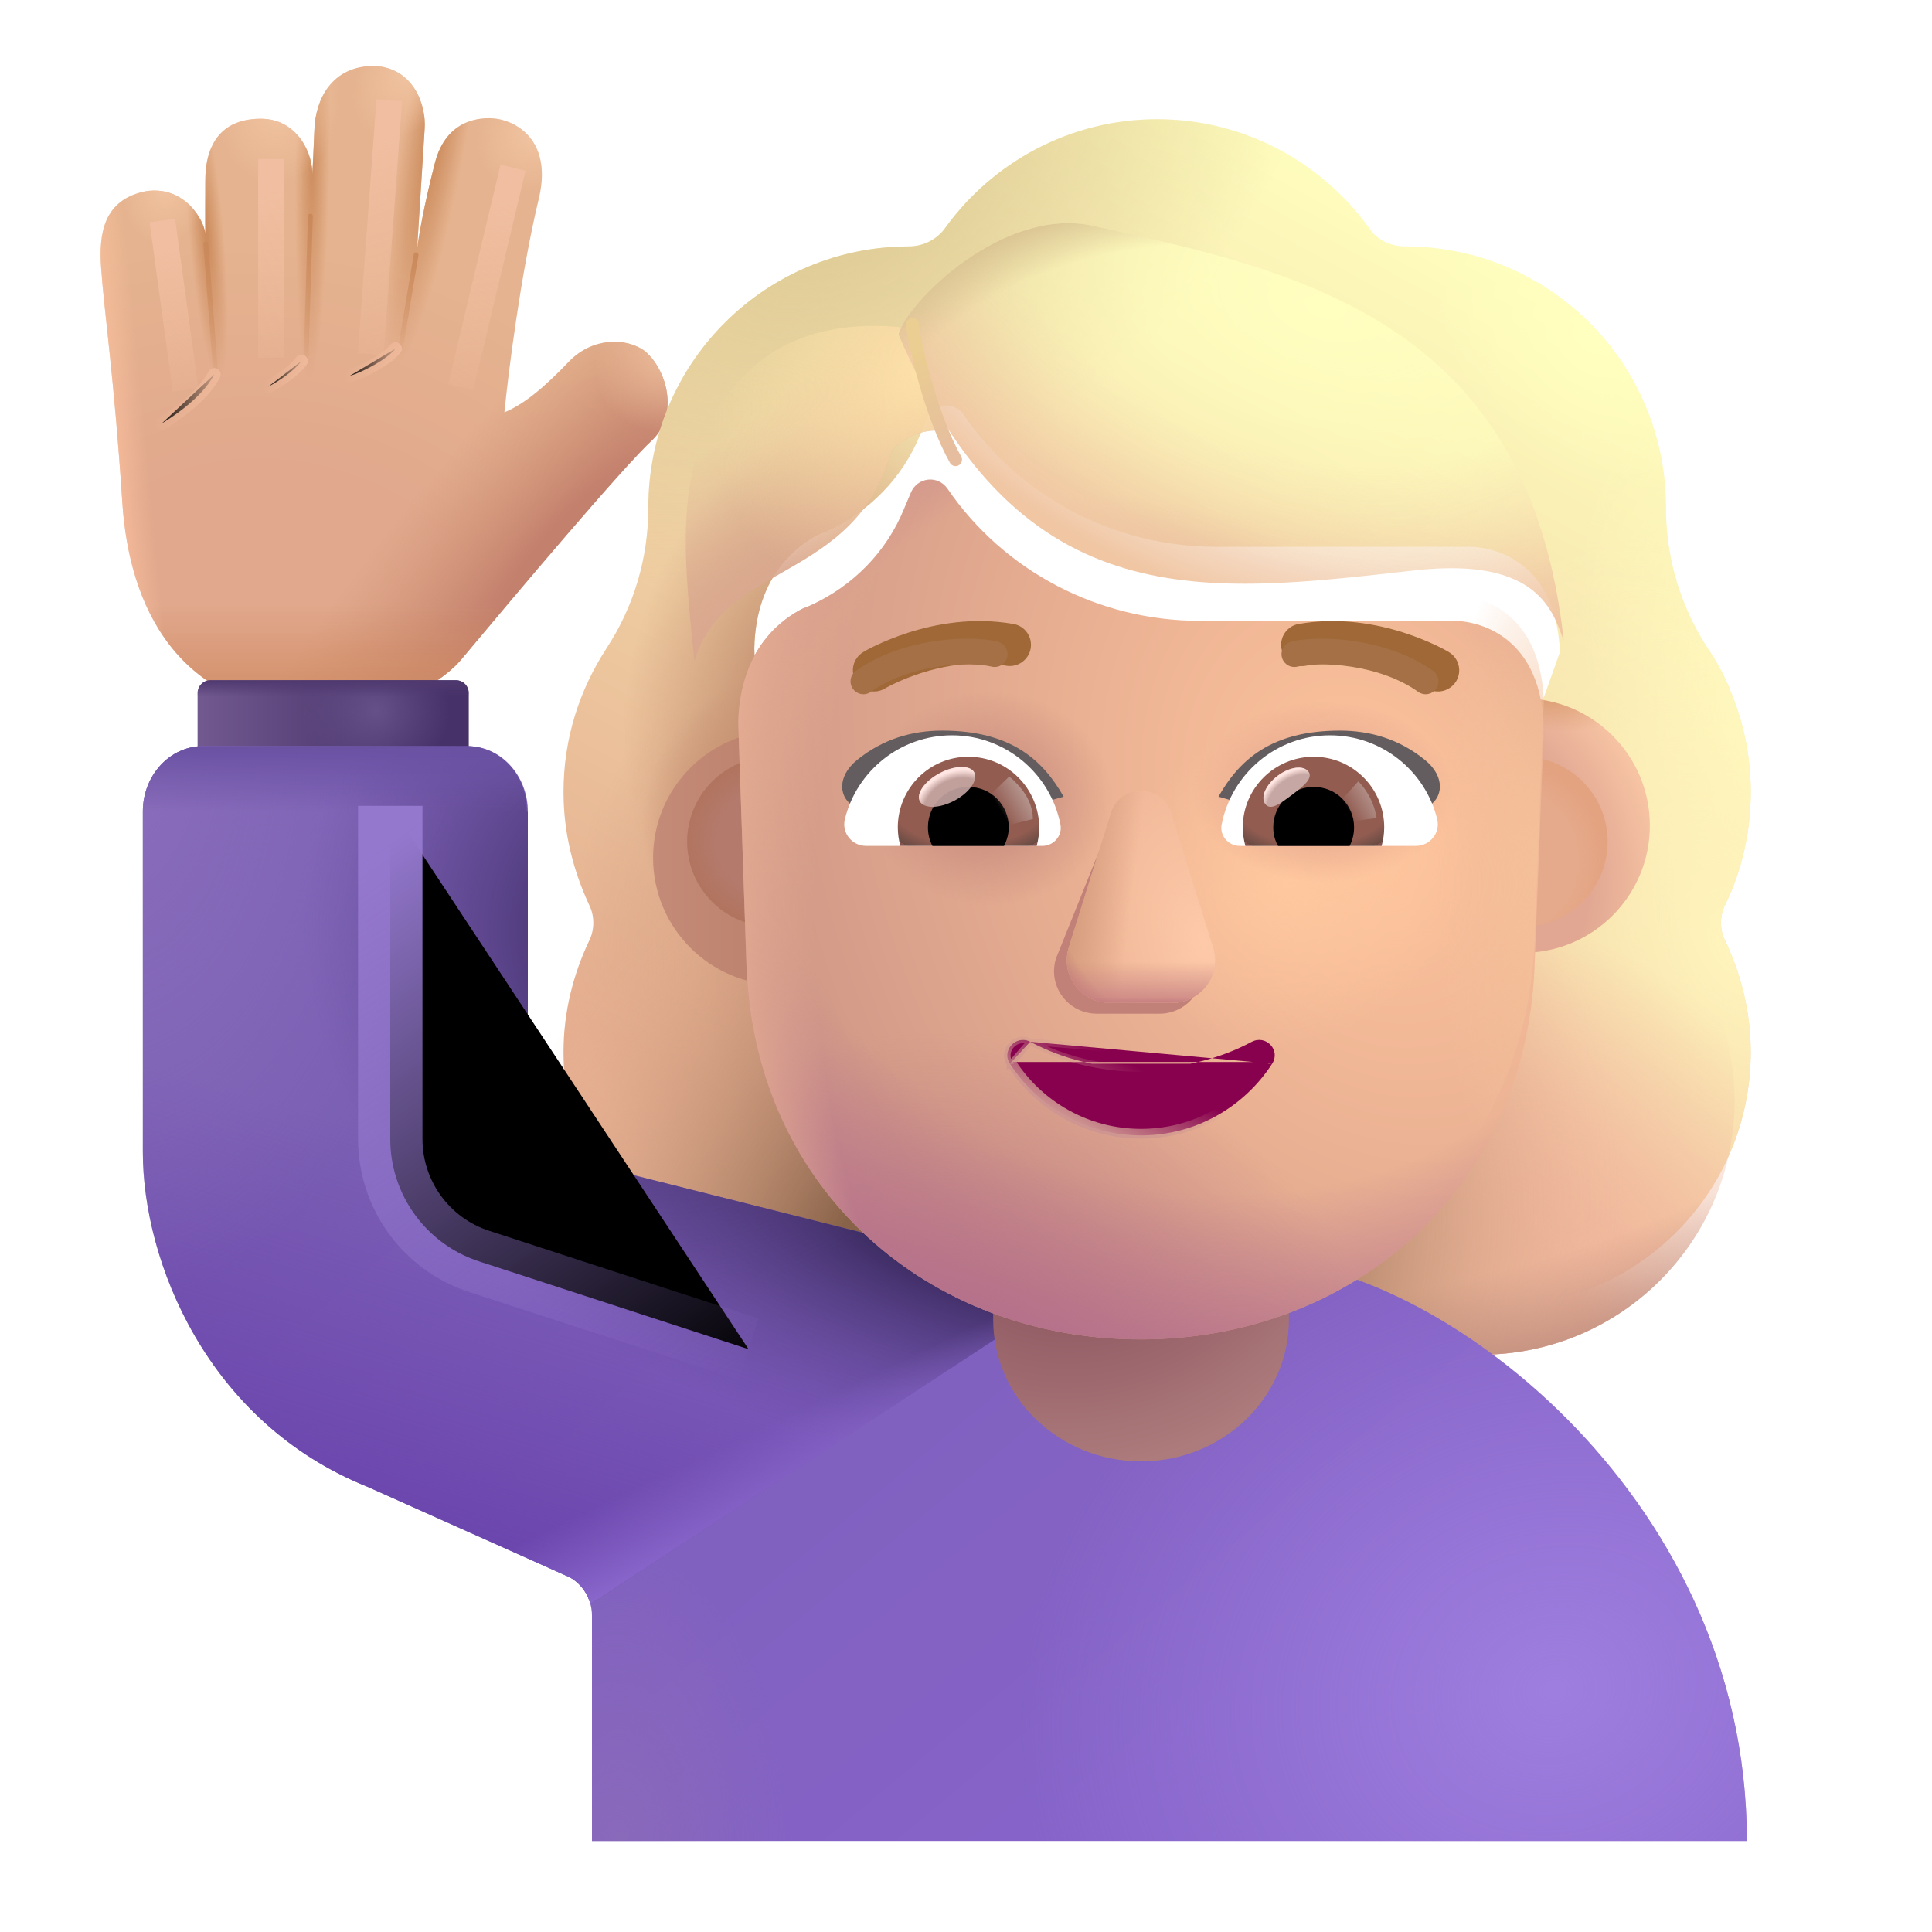<svg viewBox="1 1 30 30" xmlns="http://www.w3.org/2000/svg">
<path d="M2.899 8.798C2.774 6.876 2.617 5.839 2.57 5.157C2.535 4.645 2.594 4.091 3.281 3.966C3.879 3.891 4.164 4.417 4.188 4.626C4.185 4.425 4.188 3.946 4.188 3.821C4.188 3.61 4.195 2.844 5.047 2.844C5.648 2.844 5.863 3.432 5.848 3.708C5.858 3.606 5.87 3.294 5.883 3.001C5.901 2.567 6.134 2.012 6.828 2.024C7.426 2.063 7.621 2.637 7.594 3.001L7.477 4.868C7.5 4.68 7.579 4.203 7.754 3.528C7.929 2.853 8.456 2.808 8.711 2.844C9.037 2.891 9.591 3.205 9.359 4.118C9.084 5.274 8.897 6.762 8.832 7.403C9.156 7.27 9.474 6.99 9.834 6.615C10.193 6.24 10.721 6.233 11.017 6.455C11.357 6.748 11.539 7.423 11.137 7.825C10.674 8.25 9.008 10.23 8.18 11.219C7.951 11.511 7.183 12.094 5.945 12.094C3.742 12.001 3.004 10.418 2.899 8.798Z" fill="url(#paint0_radial_4002_3872)"/>
<path d="M2.899 8.798C2.774 6.876 2.617 5.839 2.57 5.157C2.535 4.645 2.594 4.091 3.281 3.966C3.879 3.891 4.164 4.417 4.188 4.626C4.185 4.425 4.188 3.946 4.188 3.821C4.188 3.61 4.195 2.844 5.047 2.844C5.648 2.844 5.863 3.432 5.848 3.708C5.858 3.606 5.87 3.294 5.883 3.001C5.901 2.567 6.134 2.012 6.828 2.024C7.426 2.063 7.621 2.637 7.594 3.001L7.477 4.868C7.5 4.68 7.579 4.203 7.754 3.528C7.929 2.853 8.456 2.808 8.711 2.844C9.037 2.891 9.591 3.205 9.359 4.118C9.084 5.274 8.897 6.762 8.832 7.403C9.156 7.27 9.474 6.99 9.834 6.615C10.193 6.24 10.721 6.233 11.017 6.455C11.357 6.748 11.539 7.423 11.137 7.825C10.674 8.25 9.008 10.23 8.18 11.219C7.951 11.511 7.183 12.094 5.945 12.094C3.742 12.001 3.004 10.418 2.899 8.798Z" fill="url(#paint1_radial_4002_3872)"/>
<path d="M2.899 8.798C2.774 6.876 2.617 5.839 2.57 5.157C2.535 4.645 2.594 4.091 3.281 3.966C3.879 3.891 4.164 4.417 4.188 4.626C4.185 4.425 4.188 3.946 4.188 3.821C4.188 3.61 4.195 2.844 5.047 2.844C5.648 2.844 5.863 3.432 5.848 3.708C5.858 3.606 5.87 3.294 5.883 3.001C5.901 2.567 6.134 2.012 6.828 2.024C7.426 2.063 7.621 2.637 7.594 3.001L7.477 4.868C7.5 4.68 7.579 4.203 7.754 3.528C7.929 2.853 8.456 2.808 8.711 2.844C9.037 2.891 9.591 3.205 9.359 4.118C9.084 5.274 8.897 6.762 8.832 7.403C9.156 7.27 9.474 6.99 9.834 6.615C10.193 6.24 10.721 6.233 11.017 6.455C11.357 6.748 11.539 7.423 11.137 7.825C10.674 8.25 9.008 10.23 8.18 11.219C7.951 11.511 7.183 12.094 5.945 12.094C3.742 12.001 3.004 10.418 2.899 8.798Z" fill="url(#paint2_linear_4002_3872)"/>
<path d="M2.899 8.798C2.774 6.876 2.617 5.839 2.57 5.157C2.535 4.645 2.594 4.091 3.281 3.966C3.879 3.891 4.164 4.417 4.188 4.626C4.185 4.425 4.188 3.946 4.188 3.821C4.188 3.61 4.195 2.844 5.047 2.844C5.648 2.844 5.863 3.432 5.848 3.708C5.858 3.606 5.87 3.294 5.883 3.001C5.901 2.567 6.134 2.012 6.828 2.024C7.426 2.063 7.621 2.637 7.594 3.001L7.477 4.868C7.5 4.68 7.579 4.203 7.754 3.528C7.929 2.853 8.456 2.808 8.711 2.844C9.037 2.891 9.591 3.205 9.359 4.118C9.084 5.274 8.897 6.762 8.832 7.403C9.156 7.27 9.474 6.99 9.834 6.615C10.193 6.24 10.721 6.233 11.017 6.455C11.357 6.748 11.539 7.423 11.137 7.825C10.674 8.25 9.008 10.23 8.18 11.219C7.951 11.511 7.183 12.094 5.945 12.094C3.742 12.001 3.004 10.418 2.899 8.798Z" fill="url(#paint3_radial_4002_3872)"/>
<path d="M2.899 8.798C2.774 6.876 2.617 5.839 2.57 5.157C2.535 4.645 2.594 4.091 3.281 3.966C3.879 3.891 4.164 4.417 4.188 4.626C4.185 4.425 4.188 3.946 4.188 3.821C4.188 3.61 4.195 2.844 5.047 2.844C5.648 2.844 5.863 3.432 5.848 3.708C5.858 3.606 5.87 3.294 5.883 3.001C5.901 2.567 6.134 2.012 6.828 2.024C7.426 2.063 7.621 2.637 7.594 3.001L7.477 4.868C7.5 4.68 7.579 4.203 7.754 3.528C7.929 2.853 8.456 2.808 8.711 2.844C9.037 2.891 9.591 3.205 9.359 4.118C9.084 5.274 8.897 6.762 8.832 7.403C9.156 7.27 9.474 6.99 9.834 6.615C10.193 6.24 10.721 6.233 11.017 6.455C11.357 6.748 11.539 7.423 11.137 7.825C10.674 8.25 9.008 10.23 8.18 11.219C7.951 11.511 7.183 12.094 5.945 12.094C3.742 12.001 3.004 10.418 2.899 8.798Z" fill="url(#paint4_radial_4002_3872)"/>
<path d="M2.899 8.798C2.774 6.876 2.617 5.839 2.57 5.157C2.535 4.645 2.594 4.091 3.281 3.966C3.879 3.891 4.164 4.417 4.188 4.626C4.185 4.425 4.188 3.946 4.188 3.821C4.188 3.61 4.195 2.844 5.047 2.844C5.648 2.844 5.863 3.432 5.848 3.708C5.858 3.606 5.87 3.294 5.883 3.001C5.901 2.567 6.134 2.012 6.828 2.024C7.426 2.063 7.621 2.637 7.594 3.001L7.477 4.868C7.5 4.68 7.579 4.203 7.754 3.528C7.929 2.853 8.456 2.808 8.711 2.844C9.037 2.891 9.591 3.205 9.359 4.118C9.084 5.274 8.897 6.762 8.832 7.403C9.156 7.27 9.474 6.99 9.834 6.615C10.193 6.24 10.721 6.233 11.017 6.455C11.357 6.748 11.539 7.423 11.137 7.825C10.674 8.25 9.008 10.23 8.18 11.219C7.951 11.511 7.183 12.094 5.945 12.094C3.742 12.001 3.004 10.418 2.899 8.798Z" fill="url(#paint5_radial_4002_3872)"/>
<path d="M2.899 8.798C2.774 6.876 2.617 5.839 2.57 5.157C2.535 4.645 2.594 4.091 3.281 3.966C3.879 3.891 4.164 4.417 4.188 4.626C4.185 4.425 4.188 3.946 4.188 3.821C4.188 3.61 4.195 2.844 5.047 2.844C5.648 2.844 5.863 3.432 5.848 3.708C5.858 3.606 5.87 3.294 5.883 3.001C5.901 2.567 6.134 2.012 6.828 2.024C7.426 2.063 7.621 2.637 7.594 3.001L7.477 4.868C7.5 4.68 7.579 4.203 7.754 3.528C7.929 2.853 8.456 2.808 8.711 2.844C9.037 2.891 9.591 3.205 9.359 4.118C9.084 5.274 8.897 6.762 8.832 7.403C9.156 7.27 9.474 6.99 9.834 6.615C10.193 6.24 10.721 6.233 11.017 6.455C11.357 6.748 11.539 7.423 11.137 7.825C10.674 8.25 9.008 10.23 8.18 11.219C7.951 11.511 7.183 12.094 5.945 12.094C3.742 12.001 3.004 10.418 2.899 8.798Z" fill="url(#paint6_radial_4002_3872)"/>
<path d="M2.899 8.798C2.774 6.876 2.617 5.839 2.57 5.157C2.535 4.645 2.594 4.091 3.281 3.966C3.879 3.891 4.164 4.417 4.188 4.626C4.185 4.425 4.188 3.946 4.188 3.821C4.188 3.61 4.195 2.844 5.047 2.844C5.648 2.844 5.863 3.432 5.848 3.708C5.858 3.606 5.87 3.294 5.883 3.001C5.901 2.567 6.134 2.012 6.828 2.024C7.426 2.063 7.621 2.637 7.594 3.001L7.477 4.868C7.5 4.68 7.579 4.203 7.754 3.528C7.929 2.853 8.456 2.808 8.711 2.844C9.037 2.891 9.591 3.205 9.359 4.118C9.084 5.274 8.897 6.762 8.832 7.403C9.156 7.27 9.474 6.99 9.834 6.615C10.193 6.24 10.721 6.233 11.017 6.455C11.357 6.748 11.539 7.423 11.137 7.825C10.674 8.25 9.008 10.23 8.18 11.219C7.951 11.511 7.183 12.094 5.945 12.094C3.742 12.001 3.004 10.418 2.899 8.798Z" fill="url(#paint7_radial_4002_3872)"/>
<path d="M2.899 8.798C2.774 6.876 2.617 5.839 2.57 5.157C2.535 4.645 2.594 4.091 3.281 3.966C3.879 3.891 4.164 4.417 4.188 4.626C4.185 4.425 4.188 3.946 4.188 3.821C4.188 3.61 4.195 2.844 5.047 2.844C5.648 2.844 5.863 3.432 5.848 3.708C5.858 3.606 5.87 3.294 5.883 3.001C5.901 2.567 6.134 2.012 6.828 2.024C7.426 2.063 7.621 2.637 7.594 3.001L7.477 4.868C7.5 4.68 7.579 4.203 7.754 3.528C7.929 2.853 8.456 2.808 8.711 2.844C9.037 2.891 9.591 3.205 9.359 4.118C9.084 5.274 8.897 6.762 8.832 7.403C9.156 7.27 9.474 6.99 9.834 6.615C10.193 6.24 10.721 6.233 11.017 6.455C11.357 6.748 11.539 7.423 11.137 7.825C10.674 8.25 9.008 10.23 8.18 11.219C7.951 11.511 7.183 12.094 5.945 12.094C3.742 12.001 3.004 10.418 2.899 8.798Z" fill="url(#paint8_radial_4002_3872)"/>
<path d="M2.899 8.798C2.774 6.876 2.617 5.839 2.57 5.157C2.535 4.645 2.594 4.091 3.281 3.966C3.879 3.891 4.164 4.417 4.188 4.626C4.185 4.425 4.188 3.946 4.188 3.821C4.188 3.61 4.195 2.844 5.047 2.844C5.648 2.844 5.863 3.432 5.848 3.708C5.858 3.606 5.87 3.294 5.883 3.001C5.901 2.567 6.134 2.012 6.828 2.024C7.426 2.063 7.621 2.637 7.594 3.001L7.477 4.868C7.5 4.68 7.579 4.203 7.754 3.528C7.929 2.853 8.456 2.808 8.711 2.844C9.037 2.891 9.591 3.205 9.359 4.118C9.084 5.274 8.897 6.762 8.832 7.403C9.156 7.27 9.474 6.99 9.834 6.615C10.193 6.24 10.721 6.233 11.017 6.455C11.357 6.748 11.539 7.423 11.137 7.825C10.674 8.25 9.008 10.23 8.18 11.219C7.951 11.511 7.183 12.094 5.945 12.094C3.742 12.001 3.004 10.418 2.899 8.798Z" fill="url(#paint9_radial_4002_3872)"/>
<path d="M2.899 8.798C2.774 6.876 2.617 5.839 2.57 5.157C2.535 4.645 2.594 4.091 3.281 3.966C3.879 3.891 4.164 4.417 4.188 4.626C4.185 4.425 4.188 3.946 4.188 3.821C4.188 3.61 4.195 2.844 5.047 2.844C5.648 2.844 5.863 3.432 5.848 3.708C5.858 3.606 5.87 3.294 5.883 3.001C5.901 2.567 6.134 2.012 6.828 2.024C7.426 2.063 7.621 2.637 7.594 3.001L7.477 4.868C7.5 4.68 7.579 4.203 7.754 3.528C7.929 2.853 8.456 2.808 8.711 2.844C9.037 2.891 9.591 3.205 9.359 4.118C9.084 5.274 8.897 6.762 8.832 7.403C9.156 7.27 9.474 6.99 9.834 6.615C10.193 6.24 10.721 6.233 11.017 6.455C11.357 6.748 11.539 7.423 11.137 7.825C10.674 8.25 9.008 10.23 8.18 11.219C7.951 11.511 7.183 12.094 5.945 12.094C3.742 12.001 3.004 10.418 2.899 8.798Z" fill="url(#paint10_radial_4002_3872)"/>
<path d="M2.899 8.798C2.774 6.876 2.617 5.839 2.57 5.157C2.535 4.645 2.594 4.091 3.281 3.966C3.879 3.891 4.164 4.417 4.188 4.626C4.185 4.425 4.188 3.946 4.188 3.821C4.188 3.61 4.195 2.844 5.047 2.844C5.648 2.844 5.863 3.432 5.848 3.708C5.858 3.606 5.87 3.294 5.883 3.001C5.901 2.567 6.134 2.012 6.828 2.024C7.426 2.063 7.621 2.637 7.594 3.001L7.477 4.868C7.5 4.68 7.579 4.203 7.754 3.528C7.929 2.853 8.456 2.808 8.711 2.844C9.037 2.891 9.591 3.205 9.359 4.118C9.084 5.274 8.897 6.762 8.832 7.403C9.156 7.27 9.474 6.99 9.834 6.615C10.193 6.24 10.721 6.233 11.017 6.455C11.357 6.748 11.539 7.423 11.137 7.825C10.674 8.25 9.008 10.23 8.18 11.219C7.951 11.511 7.183 12.094 5.945 12.094C3.742 12.001 3.004 10.418 2.899 8.798Z" fill="url(#paint11_linear_4002_3872)"/>
<g filter="url(#filter0_f_4002_3872)">
<path d="M4.195 4.785L4.344 6.73" stroke="url(#paint12_linear_4002_3872)" stroke-width="0.075" stroke-linecap="round"/>
</g>
<g filter="url(#filter1_f_4002_3872)">
<path d="M5.82 4.355L5.75 6.652" stroke="url(#paint13_linear_4002_3872)" stroke-width="0.075" stroke-linecap="round"/>
</g>
<g filter="url(#filter2_f_4002_3872)">
<path d="M7.461 4.957L7.227 6.363" stroke="url(#paint14_linear_4002_3872)" stroke-width="0.075" stroke-linecap="round"/>
</g>
<g filter="url(#filter3_f_4002_3872)">
<path d="M3.521 4.424L3.881 7.057" stroke="url(#paint15_linear_4002_3872)" stroke-width="0.4"/>
</g>
<g filter="url(#filter4_f_4002_3872)">
<path d="M5.209 3.468V6.557" stroke="url(#paint16_linear_4002_3872)" stroke-width="0.4"/>
</g>
<g filter="url(#filter5_f_4002_3872)">
<path d="M7.045 2.557L6.756 6.501" stroke="url(#paint17_linear_4002_3872)" stroke-width="0.4"/>
</g>
<g filter="url(#filter6_f_4002_3872)">
<path d="M8.967 3.604L8.154 7.01" stroke="url(#paint18_linear_4002_3872)" stroke-width="0.4"/>
</g>
<g filter="url(#filter7_f_4002_3872)">
<path d="M3.514 7.573C3.623 7.51 4.131 7.194 4.326 6.815" stroke="url(#paint19_linear_4002_3872)" stroke-width="0.2" stroke-linecap="round"/>
</g>
<g filter="url(#filter8_f_4002_3872)">
<path d="M5.681 6.607C5.55 6.772 5.348 6.907 5.162 7.006" stroke="url(#paint20_linear_4002_3872)" stroke-width="0.2" stroke-linecap="round"/>
</g>
<g filter="url(#filter9_f_4002_3872)">
<path d="M7.14 6.415C7.009 6.58 6.639 6.776 6.428 6.838" stroke="url(#paint21_linear_4002_3872)" stroke-width="0.2" stroke-linecap="round"/>
</g>
<g filter="url(#filter10_i_4002_3872)">
<path fill-rule="evenodd" clip-rule="evenodd" d="M27.538 15.8C27.799 15.266 27.935 14.67 27.935 14.049C27.935 13.475 27.817 12.937 27.606 12.446H27.612C27.513 12.224 27.402 12.014 27.267 11.816L27.265 11.812C26.842 11.166 26.619 10.409 26.619 9.639V9.626C26.619 7.39 24.805 5.576 22.569 5.576C22.345 5.576 22.134 5.477 22.01 5.291C21.277 4.272 20.072 3.601 18.718 3.601C17.364 3.601 16.159 4.272 15.426 5.291C15.302 5.465 15.09 5.576 14.867 5.576C14.832 5.576 14.797 5.577 14.762 5.578C12.575 5.633 10.817 7.425 10.817 9.626V9.639C10.817 10.409 10.594 11.166 10.171 11.812L10.168 11.817C9.748 12.462 9.5 13.218 9.5 14.049C9.5 14.682 9.65 15.266 9.898 15.8C9.985 15.974 9.985 16.185 9.898 16.359C9.65 16.881 9.5 17.465 9.5 18.086C9.5 20.272 11.264 22.036 13.451 22.036H23.985C26.171 22.036 27.935 20.272 27.935 18.086C27.935 17.465 27.786 16.881 27.538 16.359C27.451 16.185 27.451 15.974 27.538 15.8ZM12.488 12.52H12.473L13.945 15.411C14.096 18.851 15.439 15.411 18.718 15.411C21.997 15.411 23.427 19.24 23.578 15.8L24.973 11.876C24.907 10.348 23.799 10.24 23.578 10.24H19.626C18.065 10.24 16.592 9.476 15.711 8.186C15.56 7.973 15.245 8.011 15.144 8.249L15.044 8.487C14.767 9.176 14.238 9.702 13.584 10.002C13.565 10.009 13.543 10.018 13.521 10.027C13.499 10.037 13.476 10.046 13.458 10.052C13.168 10.203 12.488 10.654 12.463 11.818L12.476 12.194L12.488 12.52Z" fill="url(#paint22_linear_4002_3872)"/>
<path fill-rule="evenodd" clip-rule="evenodd" d="M27.538 15.8C27.799 15.266 27.935 14.67 27.935 14.049C27.935 13.475 27.817 12.937 27.606 12.446H27.612C27.513 12.224 27.402 12.014 27.267 11.816L27.265 11.812C26.842 11.166 26.619 10.409 26.619 9.639V9.626C26.619 7.39 24.805 5.576 22.569 5.576C22.345 5.576 22.134 5.477 22.01 5.291C21.277 4.272 20.072 3.601 18.718 3.601C17.364 3.601 16.159 4.272 15.426 5.291C15.302 5.465 15.09 5.576 14.867 5.576C14.832 5.576 14.797 5.577 14.762 5.578C12.575 5.633 10.817 7.425 10.817 9.626V9.639C10.817 10.409 10.594 11.166 10.171 11.812L10.168 11.817C9.748 12.462 9.5 13.218 9.5 14.049C9.5 14.682 9.65 15.266 9.898 15.8C9.985 15.974 9.985 16.185 9.898 16.359C9.65 16.881 9.5 17.465 9.5 18.086C9.5 20.272 11.264 22.036 13.451 22.036H23.985C26.171 22.036 27.935 20.272 27.935 18.086C27.935 17.465 27.786 16.881 27.538 16.359C27.451 16.185 27.451 15.974 27.538 15.8ZM12.488 12.52H12.473L13.945 15.411C14.096 18.851 15.439 15.411 18.718 15.411C21.997 15.411 23.427 19.24 23.578 15.8L24.973 11.876C24.907 10.348 23.799 10.24 23.578 10.24H19.626C18.065 10.24 16.592 9.476 15.711 8.186C15.56 7.973 15.245 8.011 15.144 8.249L15.044 8.487C14.767 9.176 14.238 9.702 13.584 10.002C13.565 10.009 13.543 10.018 13.521 10.027C13.499 10.037 13.476 10.046 13.458 10.052C13.168 10.203 12.488 10.654 12.463 11.818L12.476 12.194L12.488 12.52Z" fill="url(#paint23_radial_4002_3872)"/>
<path fill-rule="evenodd" clip-rule="evenodd" d="M27.538 15.8C27.799 15.266 27.935 14.67 27.935 14.049C27.935 13.475 27.817 12.937 27.606 12.446H27.612C27.513 12.224 27.402 12.014 27.267 11.816L27.265 11.812C26.842 11.166 26.619 10.409 26.619 9.639V9.626C26.619 7.39 24.805 5.576 22.569 5.576C22.345 5.576 22.134 5.477 22.01 5.291C21.277 4.272 20.072 3.601 18.718 3.601C17.364 3.601 16.159 4.272 15.426 5.291C15.302 5.465 15.09 5.576 14.867 5.576C14.832 5.576 14.797 5.577 14.762 5.578C12.575 5.633 10.817 7.425 10.817 9.626V9.639C10.817 10.409 10.594 11.166 10.171 11.812L10.168 11.817C9.748 12.462 9.5 13.218 9.5 14.049C9.5 14.682 9.65 15.266 9.898 15.8C9.985 15.974 9.985 16.185 9.898 16.359C9.65 16.881 9.5 17.465 9.5 18.086C9.5 20.272 11.264 22.036 13.451 22.036H23.985C26.171 22.036 27.935 20.272 27.935 18.086C27.935 17.465 27.786 16.881 27.538 16.359C27.451 16.185 27.451 15.974 27.538 15.8ZM12.488 12.52H12.473L13.945 15.411C14.096 18.851 15.439 15.411 18.718 15.411C21.997 15.411 23.427 19.24 23.578 15.8L24.973 11.876C24.907 10.348 23.799 10.24 23.578 10.24H19.626C18.065 10.24 16.592 9.476 15.711 8.186C15.56 7.973 15.245 8.011 15.144 8.249L15.044 8.487C14.767 9.176 14.238 9.702 13.584 10.002C13.565 10.009 13.543 10.018 13.521 10.027C13.499 10.037 13.476 10.046 13.458 10.052C13.168 10.203 12.488 10.654 12.463 11.818L12.476 12.194L12.488 12.52Z" fill="url(#paint24_radial_4002_3872)"/>
<path fill-rule="evenodd" clip-rule="evenodd" d="M27.538 15.8C27.799 15.266 27.935 14.67 27.935 14.049C27.935 13.475 27.817 12.937 27.606 12.446H27.612C27.513 12.224 27.402 12.014 27.267 11.816L27.265 11.812C26.842 11.166 26.619 10.409 26.619 9.639V9.626C26.619 7.39 24.805 5.576 22.569 5.576C22.345 5.576 22.134 5.477 22.01 5.291C21.277 4.272 20.072 3.601 18.718 3.601C17.364 3.601 16.159 4.272 15.426 5.291C15.302 5.465 15.09 5.576 14.867 5.576C14.832 5.576 14.797 5.577 14.762 5.578C12.575 5.633 10.817 7.425 10.817 9.626V9.639C10.817 10.409 10.594 11.166 10.171 11.812L10.168 11.817C9.748 12.462 9.5 13.218 9.5 14.049C9.5 14.682 9.65 15.266 9.898 15.8C9.985 15.974 9.985 16.185 9.898 16.359C9.65 16.881 9.5 17.465 9.5 18.086C9.5 20.272 11.264 22.036 13.451 22.036H23.985C26.171 22.036 27.935 20.272 27.935 18.086C27.935 17.465 27.786 16.881 27.538 16.359C27.451 16.185 27.451 15.974 27.538 15.8ZM12.488 12.52H12.473L13.945 15.411C14.096 18.851 15.439 15.411 18.718 15.411C21.997 15.411 23.427 19.24 23.578 15.8L24.973 11.876C24.907 10.348 23.799 10.24 23.578 10.24H19.626C18.065 10.24 16.592 9.476 15.711 8.186C15.56 7.973 15.245 8.011 15.144 8.249L15.044 8.487C14.767 9.176 14.238 9.702 13.584 10.002C13.565 10.009 13.543 10.018 13.521 10.027C13.499 10.037 13.476 10.046 13.458 10.052C13.168 10.203 12.488 10.654 12.463 11.818L12.476 12.194L12.488 12.52Z" fill="url(#paint25_radial_4002_3872)"/>
<path fill-rule="evenodd" clip-rule="evenodd" d="M27.538 15.8C27.799 15.266 27.935 14.67 27.935 14.049C27.935 13.475 27.817 12.937 27.606 12.446H27.612C27.513 12.224 27.402 12.014 27.267 11.816L27.265 11.812C26.842 11.166 26.619 10.409 26.619 9.639V9.626C26.619 7.39 24.805 5.576 22.569 5.576C22.345 5.576 22.134 5.477 22.01 5.291C21.277 4.272 20.072 3.601 18.718 3.601C17.364 3.601 16.159 4.272 15.426 5.291C15.302 5.465 15.09 5.576 14.867 5.576C14.832 5.576 14.797 5.577 14.762 5.578C12.575 5.633 10.817 7.425 10.817 9.626V9.639C10.817 10.409 10.594 11.166 10.171 11.812L10.168 11.817C9.748 12.462 9.5 13.218 9.5 14.049C9.5 14.682 9.65 15.266 9.898 15.8C9.985 15.974 9.985 16.185 9.898 16.359C9.65 16.881 9.5 17.465 9.5 18.086C9.5 20.272 11.264 22.036 13.451 22.036H23.985C26.171 22.036 27.935 20.272 27.935 18.086C27.935 17.465 27.786 16.881 27.538 16.359C27.451 16.185 27.451 15.974 27.538 15.8ZM12.488 12.52H12.473L13.945 15.411C14.096 18.851 15.439 15.411 18.718 15.411C21.997 15.411 23.427 19.24 23.578 15.8L24.973 11.876C24.907 10.348 23.799 10.24 23.578 10.24H19.626C18.065 10.24 16.592 9.476 15.711 8.186C15.56 7.973 15.245 8.011 15.144 8.249L15.044 8.487C14.767 9.176 14.238 9.702 13.584 10.002C13.565 10.009 13.543 10.018 13.521 10.027C13.499 10.037 13.476 10.046 13.458 10.052C13.168 10.203 12.488 10.654 12.463 11.818L12.476 12.194L12.488 12.52Z" fill="url(#paint26_radial_4002_3872)"/>
<path fill-rule="evenodd" clip-rule="evenodd" d="M27.538 15.8C27.799 15.266 27.935 14.67 27.935 14.049C27.935 13.475 27.817 12.937 27.606 12.446H27.612C27.513 12.224 27.402 12.014 27.267 11.816L27.265 11.812C26.842 11.166 26.619 10.409 26.619 9.639V9.626C26.619 7.39 24.805 5.576 22.569 5.576C22.345 5.576 22.134 5.477 22.01 5.291C21.277 4.272 20.072 3.601 18.718 3.601C17.364 3.601 16.159 4.272 15.426 5.291C15.302 5.465 15.09 5.576 14.867 5.576C14.832 5.576 14.797 5.577 14.762 5.578C12.575 5.633 10.817 7.425 10.817 9.626V9.639C10.817 10.409 10.594 11.166 10.171 11.812L10.168 11.817C9.748 12.462 9.5 13.218 9.5 14.049C9.5 14.682 9.65 15.266 9.898 15.8C9.985 15.974 9.985 16.185 9.898 16.359C9.65 16.881 9.5 17.465 9.5 18.086C9.5 20.272 11.264 22.036 13.451 22.036H23.985C26.171 22.036 27.935 20.272 27.935 18.086C27.935 17.465 27.786 16.881 27.538 16.359C27.451 16.185 27.451 15.974 27.538 15.8ZM12.488 12.52H12.473L13.945 15.411C14.096 18.851 15.439 15.411 18.718 15.411C21.997 15.411 23.427 19.24 23.578 15.8L24.973 11.876C24.907 10.348 23.799 10.24 23.578 10.24H19.626C18.065 10.24 16.592 9.476 15.711 8.186C15.56 7.973 15.245 8.011 15.144 8.249L15.044 8.487C14.767 9.176 14.238 9.702 13.584 10.002C13.565 10.009 13.543 10.018 13.521 10.027C13.499 10.037 13.476 10.046 13.458 10.052C13.168 10.203 12.488 10.654 12.463 11.818L12.476 12.194L12.488 12.52Z" fill="url(#paint27_radial_4002_3872)"/>
<path fill-rule="evenodd" clip-rule="evenodd" d="M27.538 15.8C27.799 15.266 27.935 14.67 27.935 14.049C27.935 13.475 27.817 12.937 27.606 12.446H27.612C27.513 12.224 27.402 12.014 27.267 11.816L27.265 11.812C26.842 11.166 26.619 10.409 26.619 9.639V9.626C26.619 7.39 24.805 5.576 22.569 5.576C22.345 5.576 22.134 5.477 22.01 5.291C21.277 4.272 20.072 3.601 18.718 3.601C17.364 3.601 16.159 4.272 15.426 5.291C15.302 5.465 15.09 5.576 14.867 5.576C14.832 5.576 14.797 5.577 14.762 5.578C12.575 5.633 10.817 7.425 10.817 9.626V9.639C10.817 10.409 10.594 11.166 10.171 11.812L10.168 11.817C9.748 12.462 9.5 13.218 9.5 14.049C9.5 14.682 9.65 15.266 9.898 15.8C9.985 15.974 9.985 16.185 9.898 16.359C9.65 16.881 9.5 17.465 9.5 18.086C9.5 20.272 11.264 22.036 13.451 22.036H23.985C26.171 22.036 27.935 20.272 27.935 18.086C27.935 17.465 27.786 16.881 27.538 16.359C27.451 16.185 27.451 15.974 27.538 15.8ZM12.488 12.52H12.473L13.945 15.411C14.096 18.851 15.439 15.411 18.718 15.411C21.997 15.411 23.427 19.24 23.578 15.8L24.973 11.876C24.907 10.348 23.799 10.24 23.578 10.24H19.626C18.065 10.24 16.592 9.476 15.711 8.186C15.56 7.973 15.245 8.011 15.144 8.249L15.044 8.487C14.767 9.176 14.238 9.702 13.584 10.002C13.565 10.009 13.543 10.018 13.521 10.027C13.499 10.037 13.476 10.046 13.458 10.052C13.168 10.203 12.488 10.654 12.463 11.818L12.476 12.194L12.488 12.52Z" fill="url(#paint28_radial_4002_3872)"/>
<path fill-rule="evenodd" clip-rule="evenodd" d="M27.538 15.8C27.799 15.266 27.935 14.67 27.935 14.049C27.935 13.475 27.817 12.937 27.606 12.446H27.612C27.513 12.224 27.402 12.014 27.267 11.816L27.265 11.812C26.842 11.166 26.619 10.409 26.619 9.639V9.626C26.619 7.39 24.805 5.576 22.569 5.576C22.345 5.576 22.134 5.477 22.01 5.291C21.277 4.272 20.072 3.601 18.718 3.601C17.364 3.601 16.159 4.272 15.426 5.291C15.302 5.465 15.09 5.576 14.867 5.576C14.832 5.576 14.797 5.577 14.762 5.578C12.575 5.633 10.817 7.425 10.817 9.626V9.639C10.817 10.409 10.594 11.166 10.171 11.812L10.168 11.817C9.748 12.462 9.5 13.218 9.5 14.049C9.5 14.682 9.65 15.266 9.898 15.8C9.985 15.974 9.985 16.185 9.898 16.359C9.65 16.881 9.5 17.465 9.5 18.086C9.5 20.272 11.264 22.036 13.451 22.036H23.985C26.171 22.036 27.935 20.272 27.935 18.086C27.935 17.465 27.786 16.881 27.538 16.359C27.451 16.185 27.451 15.974 27.538 15.8ZM12.488 12.52H12.473L13.945 15.411C14.096 18.851 15.439 15.411 18.718 15.411C21.997 15.411 23.427 19.24 23.578 15.8L24.973 11.876C24.907 10.348 23.799 10.24 23.578 10.24H19.626C18.065 10.24 16.592 9.476 15.711 8.186C15.56 7.973 15.245 8.011 15.144 8.249L15.044 8.487C14.767 9.176 14.238 9.702 13.584 10.002C13.565 10.009 13.543 10.018 13.521 10.027C13.499 10.037 13.476 10.046 13.458 10.052C13.168 10.203 12.488 10.654 12.463 11.818L12.476 12.194L12.488 12.52Z" fill="url(#paint29_radial_4002_3872)"/>
<path fill-rule="evenodd" clip-rule="evenodd" d="M27.538 15.8C27.799 15.266 27.935 14.67 27.935 14.049C27.935 13.475 27.817 12.937 27.606 12.446H27.612C27.513 12.224 27.402 12.014 27.267 11.816L27.265 11.812C26.842 11.166 26.619 10.409 26.619 9.639V9.626C26.619 7.39 24.805 5.576 22.569 5.576C22.345 5.576 22.134 5.477 22.01 5.291C21.277 4.272 20.072 3.601 18.718 3.601C17.364 3.601 16.159 4.272 15.426 5.291C15.302 5.465 15.09 5.576 14.867 5.576C14.832 5.576 14.797 5.577 14.762 5.578C12.575 5.633 10.817 7.425 10.817 9.626V9.639C10.817 10.409 10.594 11.166 10.171 11.812L10.168 11.817C9.748 12.462 9.5 13.218 9.5 14.049C9.5 14.682 9.65 15.266 9.898 15.8C9.985 15.974 9.985 16.185 9.898 16.359C9.65 16.881 9.5 17.465 9.5 18.086C9.5 20.272 11.264 22.036 13.451 22.036H23.985C26.171 22.036 27.935 20.272 27.935 18.086C27.935 17.465 27.786 16.881 27.538 16.359C27.451 16.185 27.451 15.974 27.538 15.8ZM12.488 12.52H12.473L13.945 15.411C14.096 18.851 15.439 15.411 18.718 15.411C21.997 15.411 23.427 19.24 23.578 15.8L24.973 11.876C24.907 10.348 23.799 10.24 23.578 10.24H19.626C18.065 10.24 16.592 9.476 15.711 8.186C15.56 7.973 15.245 8.011 15.144 8.249L15.044 8.487C14.767 9.176 14.238 9.702 13.584 10.002C13.565 10.009 13.543 10.018 13.521 10.027C13.499 10.037 13.476 10.046 13.458 10.052C13.168 10.203 12.488 10.654 12.463 11.818L12.476 12.194L12.488 12.52Z" fill="url(#paint30_radial_4002_3872)"/>
<path fill-rule="evenodd" clip-rule="evenodd" d="M27.538 15.8C27.799 15.266 27.935 14.67 27.935 14.049C27.935 13.475 27.817 12.937 27.606 12.446H27.612C27.513 12.224 27.402 12.014 27.267 11.816L27.265 11.812C26.842 11.166 26.619 10.409 26.619 9.639V9.626C26.619 7.39 24.805 5.576 22.569 5.576C22.345 5.576 22.134 5.477 22.01 5.291C21.277 4.272 20.072 3.601 18.718 3.601C17.364 3.601 16.159 4.272 15.426 5.291C15.302 5.465 15.09 5.576 14.867 5.576C14.832 5.576 14.797 5.577 14.762 5.578C12.575 5.633 10.817 7.425 10.817 9.626V9.639C10.817 10.409 10.594 11.166 10.171 11.812L10.168 11.817C9.748 12.462 9.5 13.218 9.5 14.049C9.5 14.682 9.65 15.266 9.898 15.8C9.985 15.974 9.985 16.185 9.898 16.359C9.65 16.881 9.5 17.465 9.5 18.086C9.5 20.272 11.264 22.036 13.451 22.036H23.985C26.171 22.036 27.935 20.272 27.935 18.086C27.935 17.465 27.786 16.881 27.538 16.359C27.451 16.185 27.451 15.974 27.538 15.8ZM12.488 12.52H12.473L13.945 15.411C14.096 18.851 15.439 15.411 18.718 15.411C21.997 15.411 23.427 19.24 23.578 15.8L24.973 11.876C24.907 10.348 23.799 10.24 23.578 10.24H19.626C18.065 10.24 16.592 9.476 15.711 8.186C15.56 7.973 15.245 8.011 15.144 8.249L15.044 8.487C14.767 9.176 14.238 9.702 13.584 10.002C13.565 10.009 13.543 10.018 13.521 10.027C13.499 10.037 13.476 10.046 13.458 10.052C13.168 10.203 12.488 10.654 12.463 11.818L12.476 12.194L12.488 12.52Z" fill="url(#paint31_radial_4002_3872)"/>
</g>
<path fill-rule="evenodd" clip-rule="evenodd" d="M27.538 15.8C27.799 15.266 27.935 14.67 27.935 14.049C27.935 13.475 27.817 12.937 27.606 12.446H27.612C27.513 12.224 27.402 12.014 27.267 11.816L27.265 11.812C26.842 11.166 26.619 10.409 26.619 9.639V9.626C26.619 7.39 24.805 5.576 22.569 5.576C22.345 5.576 22.134 5.477 22.01 5.291C21.277 4.272 20.072 3.601 18.718 3.601C17.364 3.601 16.159 4.272 15.426 5.291C15.302 5.465 15.09 5.576 14.867 5.576C14.832 5.576 14.797 5.577 14.762 5.578C12.575 5.633 10.817 7.425 10.817 9.626V9.639C10.817 10.409 10.594 11.166 10.171 11.812L10.168 11.817C9.748 12.462 9.5 13.218 9.5 14.049C9.5 14.682 9.65 15.266 9.898 15.8C9.985 15.974 9.985 16.185 9.898 16.359C9.65 16.881 9.5 17.465 9.5 18.086C9.5 20.272 11.264 22.036 13.451 22.036H23.985C26.171 22.036 27.935 20.272 27.935 18.086C27.935 17.465 27.786 16.881 27.538 16.359C27.451 16.185 27.451 15.974 27.538 15.8ZM12.488 12.52H12.473L13.945 15.411C14.096 18.851 15.439 15.411 18.718 15.411C21.997 15.411 23.427 19.24 23.578 15.8L24.973 11.876C24.907 10.348 23.799 10.24 23.578 10.24H19.626C18.065 10.24 16.592 9.476 15.711 8.186C15.56 7.973 15.245 8.011 15.144 8.249L15.044 8.487C14.767 9.176 14.238 9.702 13.584 10.002C13.565 10.009 13.543 10.018 13.521 10.027C13.499 10.037 13.476 10.046 13.458 10.052C13.168 10.203 12.488 10.654 12.463 11.818L12.476 12.194L12.488 12.52Z" fill="url(#paint32_linear_4002_3872)"/>
<path fill-rule="evenodd" clip-rule="evenodd" d="M27.538 15.8C27.799 15.266 27.935 14.67 27.935 14.049C27.935 13.475 27.817 12.937 27.606 12.446H27.612C27.513 12.224 27.402 12.014 27.267 11.816L27.265 11.812C26.842 11.166 26.619 10.409 26.619 9.639V9.626C26.619 7.39 24.805 5.576 22.569 5.576C22.345 5.576 22.134 5.477 22.01 5.291C21.277 4.272 20.072 3.601 18.718 3.601C17.364 3.601 16.159 4.272 15.426 5.291C15.302 5.465 15.09 5.576 14.867 5.576C14.832 5.576 14.797 5.577 14.762 5.578C12.575 5.633 10.817 7.425 10.817 9.626V9.639C10.817 10.409 10.594 11.166 10.171 11.812L10.168 11.817C9.748 12.462 9.5 13.218 9.5 14.049C9.5 14.682 9.65 15.266 9.898 15.8C9.985 15.974 9.985 16.185 9.898 16.359C9.65 16.881 9.5 17.465 9.5 18.086C9.5 20.272 11.264 22.036 13.451 22.036H23.985C26.171 22.036 27.935 20.272 27.935 18.086C27.935 17.465 27.786 16.881 27.538 16.359C27.451 16.185 27.451 15.974 27.538 15.8ZM12.488 12.52H12.473L13.945 15.411C14.096 18.851 15.439 15.411 18.718 15.411C21.997 15.411 23.427 19.24 23.578 15.8L24.973 11.876C24.907 10.348 23.799 10.24 23.578 10.24H19.626C18.065 10.24 16.592 9.476 15.711 8.186C15.56 7.973 15.245 8.011 15.144 8.249L15.044 8.487C14.767 9.176 14.238 9.702 13.584 10.002C13.565 10.009 13.543 10.018 13.521 10.027C13.499 10.037 13.476 10.046 13.458 10.052C13.168 10.203 12.488 10.654 12.463 11.818L12.476 12.194L12.488 12.52Z" fill="url(#paint33_radial_4002_3872)"/>
<path fill-rule="evenodd" clip-rule="evenodd" d="M27.538 15.8C27.799 15.266 27.935 14.67 27.935 14.049C27.935 13.475 27.817 12.937 27.606 12.446H27.612C27.513 12.224 27.402 12.014 27.267 11.816L27.265 11.812C26.842 11.166 26.619 10.409 26.619 9.639V9.626C26.619 7.39 24.805 5.576 22.569 5.576C22.345 5.576 22.134 5.477 22.01 5.291C21.277 4.272 20.072 3.601 18.718 3.601C17.364 3.601 16.159 4.272 15.426 5.291C15.302 5.465 15.09 5.576 14.867 5.576C14.832 5.576 14.797 5.577 14.762 5.578C12.575 5.633 10.817 7.425 10.817 9.626V9.639C10.817 10.409 10.594 11.166 10.171 11.812L10.168 11.817C9.748 12.462 9.5 13.218 9.5 14.049C9.5 14.682 9.65 15.266 9.898 15.8C9.985 15.974 9.985 16.185 9.898 16.359C9.65 16.881 9.5 17.465 9.5 18.086C9.5 20.272 11.264 22.036 13.451 22.036H23.985C26.171 22.036 27.935 20.272 27.935 18.086C27.935 17.465 27.786 16.881 27.538 16.359C27.451 16.185 27.451 15.974 27.538 15.8ZM12.488 12.52H12.473L13.945 15.411C14.096 18.851 15.439 15.411 18.718 15.411C21.997 15.411 23.427 19.24 23.578 15.8L24.973 11.876C24.907 10.348 23.799 10.24 23.578 10.24H19.626C18.065 10.24 16.592 9.476 15.711 8.186C15.56 7.973 15.245 8.011 15.144 8.249L15.044 8.487C14.767 9.176 14.238 9.702 13.584 10.002C13.565 10.009 13.543 10.018 13.521 10.027C13.499 10.037 13.476 10.046 13.458 10.052C13.168 10.203 12.488 10.654 12.463 11.818L12.476 12.194L12.488 12.52Z" fill="url(#paint34_radial_4002_3872)"/>
<path fill-rule="evenodd" clip-rule="evenodd" d="M27.538 15.8C27.799 15.266 27.935 14.67 27.935 14.049C27.935 13.475 27.817 12.937 27.606 12.446H27.612C27.513 12.224 27.402 12.014 27.267 11.816L27.265 11.812C26.842 11.166 26.619 10.409 26.619 9.639V9.626C26.619 7.39 24.805 5.576 22.569 5.576C22.345 5.576 22.134 5.477 22.01 5.291C21.277 4.272 20.072 3.601 18.718 3.601C17.364 3.601 16.159 4.272 15.426 5.291C15.302 5.465 15.09 5.576 14.867 5.576C14.832 5.576 14.797 5.577 14.762 5.578C12.575 5.633 10.817 7.425 10.817 9.626V9.639C10.817 10.409 10.594 11.166 10.171 11.812L10.168 11.817C9.748 12.462 9.5 13.218 9.5 14.049C9.5 14.682 9.65 15.266 9.898 15.8C9.985 15.974 9.985 16.185 9.898 16.359C9.65 16.881 9.5 17.465 9.5 18.086C9.5 20.272 11.264 22.036 13.451 22.036H23.985C26.171 22.036 27.935 20.272 27.935 18.086C27.935 17.465 27.786 16.881 27.538 16.359C27.451 16.185 27.451 15.974 27.538 15.8ZM12.488 12.52H12.473L13.945 15.411C14.096 18.851 15.439 15.411 18.718 15.411C21.997 15.411 23.427 19.24 23.578 15.8L24.973 11.876C24.907 10.348 23.799 10.24 23.578 10.24H19.626C18.065 10.24 16.592 9.476 15.711 8.186C15.56 7.973 15.245 8.011 15.144 8.249L15.044 8.487C14.767 9.176 14.238 9.702 13.584 10.002C13.565 10.009 13.543 10.018 13.521 10.027C13.499 10.037 13.476 10.046 13.458 10.052C13.168 10.203 12.488 10.654 12.463 11.818L12.476 12.194L12.488 12.52Z" fill="url(#paint35_radial_4002_3872)"/>
<path d="M4.068 11.763C4.068 11.652 4.158 11.563 4.268 11.563H8.079C8.19 11.563 8.279 11.652 8.279 11.763V13.477H4.068V11.763Z" fill="url(#paint36_linear_4002_3872)"/>
<path d="M4.068 11.763C4.068 11.652 4.158 11.563 4.268 11.563H8.079C8.19 11.563 8.279 11.652 8.279 11.763V13.477H4.068V11.763Z" fill="url(#paint37_radial_4002_3872)"/>
<path d="M4.068 11.763C4.068 11.652 4.158 11.563 4.268 11.563H8.079C8.19 11.563 8.279 11.652 8.279 11.763V13.477H4.068V11.763Z" fill="url(#paint38_linear_4002_3872)"/>
<path d="M19.683 20.586H20.653C23.143 20.586 28.125 24.086 28.125 29.586H10.192V26.086C10.192 25.809 10.022 25.553 9.778 25.461L6.705 24.086C4.214 23.086 3.218 20.586 3.218 18.888V13.601C3.218 13.037 3.641 12.586 4.15 12.586L8.264 12.586C8.781 12.586 9.196 13.047 9.196 13.601V17.586C9.196 18.888 10.192 19.086 10.192 19.086L16.169 20.586H19.683Z" fill="url(#paint39_linear_4002_3872)"/>
<path d="M19.683 20.586H20.653C23.143 20.586 28.125 24.086 28.125 29.586H10.192V26.086C10.192 25.809 10.022 25.553 9.778 25.461L6.705 24.086C4.214 23.086 3.218 20.586 3.218 18.888V13.601C3.218 13.037 3.641 12.586 4.15 12.586L8.264 12.586C8.781 12.586 9.196 13.047 9.196 13.601V17.586C9.196 18.888 10.192 19.086 10.192 19.086L16.169 20.586H19.683Z" fill="url(#paint40_radial_4002_3872)"/>
<path d="M19.683 20.586H20.653C23.143 20.586 28.125 24.086 28.125 29.586H10.192V26.086C10.192 25.809 10.022 25.553 9.778 25.461L6.705 24.086C4.214 23.086 3.218 20.586 3.218 18.888V13.601C3.218 13.037 3.641 12.586 4.15 12.586L8.264 12.586C8.781 12.586 9.196 13.047 9.196 13.601V17.586C9.196 18.888 10.192 19.086 10.192 19.086L16.169 20.586H19.683Z" fill="url(#paint41_radial_4002_3872)"/>
<path d="M10.168 25.908L18.038 20.759L16.424 20.586H16.169L10.192 19.086C10.192 19.086 9.196 18.888 9.196 17.586V13.617L9.18 13.582C9.18 13.039 8.765 12.586 8.245 12.586C8.245 12.586 8.245 12.586 8.245 12.586L4.15 12.586C3.641 12.586 3.218 13.037 3.218 13.601V18.888C3.218 20.586 4.214 23.086 6.705 24.086L9.778 25.461C9.968 25.533 10.114 25.705 10.168 25.908Z" fill="url(#paint42_linear_4002_3872)"/>
<path d="M10.168 25.908L18.038 20.759L16.424 20.586H16.169L10.192 19.086C10.192 19.086 9.196 18.888 9.196 17.586V13.617L9.18 13.582C9.18 13.039 8.765 12.586 8.245 12.586C8.245 12.586 8.245 12.586 8.245 12.586L4.15 12.586C3.641 12.586 3.218 13.037 3.218 13.601V18.888C3.218 20.586 4.214 23.086 6.705 24.086L9.778 25.461C9.968 25.533 10.114 25.705 10.168 25.908Z" fill="url(#paint43_radial_4002_3872)"/>
<path d="M10.168 25.908L18.038 20.759L16.424 20.586H16.169L10.192 19.086C10.192 19.086 9.196 18.888 9.196 17.586V13.617L9.18 13.582C9.18 13.039 8.765 12.586 8.245 12.586C8.245 12.586 8.245 12.586 8.245 12.586L4.15 12.586C3.641 12.586 3.218 13.037 3.218 13.601V18.888C3.218 20.586 4.214 23.086 6.705 24.086L9.778 25.461C9.968 25.533 10.114 25.705 10.168 25.908Z" fill="url(#paint44_radial_4002_3872)"/>
<path d="M10.168 25.908L18.038 20.759L16.424 20.586H16.169L10.192 19.086C10.192 19.086 9.196 18.888 9.196 17.586V13.617L9.18 13.582C9.18 13.039 8.765 12.586 8.245 12.586C8.245 12.586 8.245 12.586 8.245 12.586L4.15 12.586C3.641 12.586 3.218 13.037 3.218 13.601V18.888C3.218 20.586 4.214 23.086 6.705 24.086L9.778 25.461C9.968 25.533 10.114 25.705 10.168 25.908Z" fill="url(#paint45_radial_4002_3872)"/>
<path d="M10.168 25.908L18.038 20.759L16.424 20.586H16.169L10.192 19.086C10.192 19.086 9.196 18.888 9.196 17.586V13.617L9.18 13.582C9.18 13.039 8.765 12.586 8.245 12.586C8.245 12.586 8.245 12.586 8.245 12.586L4.15 12.586C3.641 12.586 3.218 13.037 3.218 13.601V18.888C3.218 20.586 4.214 23.086 6.705 24.086L9.778 25.461C9.968 25.533 10.114 25.705 10.168 25.908Z" fill="url(#paint46_linear_4002_3872)"/>
<path d="M10.168 25.908L18.038 20.759L16.424 20.586H16.169L10.192 19.086C10.192 19.086 9.196 18.888 9.196 17.586V13.617L9.18 13.582C9.18 13.039 8.765 12.586 8.245 12.586C8.245 12.586 8.245 12.586 8.245 12.586L4.15 12.586C3.641 12.586 3.218 13.037 3.218 13.601V18.888C3.218 20.586 4.214 23.086 6.705 24.086L9.778 25.461C9.968 25.533 10.114 25.705 10.168 25.908Z" fill="url(#paint47_linear_4002_3872)"/>
<path d="M18.718 23.692C17.45 23.692 16.422 22.706 16.422 21.492V18.892C16.422 17.677 17.45 16.692 18.718 16.692C19.986 16.692 21.014 17.677 21.014 18.892V21.492C21.014 22.706 19.986 23.692 18.718 23.692Z" fill="url(#paint48_radial_4002_3872)"/>
<g filter="url(#filter11_f_4002_3872)">
<path d="M7.06 13.514L7.06 18.686C7.06 19.551 7.617 20.319 8.44 20.587L12.623 21.95" stroke="url(#paint49_linear_4002_3872)"/>
</g>
<g filter="url(#filter12_i_4002_3872)">
<path d="M12.966 16.045C14.057 16.045 14.941 15.161 14.941 14.07C14.941 12.979 14.057 12.095 12.966 12.095C11.876 12.095 10.991 12.979 10.991 14.07C10.991 15.161 11.876 16.045 12.966 16.045Z" fill="url(#paint50_linear_4002_3872)"/>
</g>
<g filter="url(#filter13_i_4002_3872)">
<path d="M24.643 16.045C25.734 16.045 26.619 15.161 26.619 14.07C26.619 12.979 25.734 12.095 24.643 12.095C23.552 12.095 22.668 12.979 22.668 14.07C22.668 15.161 23.552 16.045 24.643 16.045Z" fill="url(#paint51_radial_4002_3872)"/>
<path d="M24.643 16.045C25.734 16.045 26.619 15.161 26.619 14.07C26.619 12.979 25.734 12.095 24.643 12.095C23.552 12.095 22.668 12.979 22.668 14.07C22.668 15.161 23.552 16.045 24.643 16.045Z" fill="url(#paint52_radial_4002_3872)"/>
</g>
<g filter="url(#filter14_f_4002_3872)">
<path d="M24.643 15.388C25.372 15.388 25.962 14.798 25.962 14.07C25.962 13.341 25.372 12.751 24.643 12.751C23.915 12.751 23.325 13.341 23.325 14.07C23.325 14.798 23.915 15.388 24.643 15.388Z" fill="#E5AA8B"/>
<path d="M24.643 15.388C25.372 15.388 25.962 14.798 25.962 14.07C25.962 13.341 25.372 12.751 24.643 12.751C23.915 12.751 23.325 13.341 23.325 14.07C23.325 14.798 23.915 15.388 24.643 15.388Z" fill="url(#paint53_radial_4002_3872)"/>
</g>
<g filter="url(#filter15_f_4002_3872)">
<path d="M12.99 15.388C13.718 15.388 14.309 14.798 14.309 14.07C14.309 13.341 13.718 12.751 12.99 12.751C12.262 12.751 11.671 13.341 11.671 14.07C11.671 14.798 12.262 15.388 12.99 15.388Z" fill="#B47A6C"/>
<path d="M12.99 15.388C13.718 15.388 14.309 14.798 14.309 14.07C14.309 13.341 13.718 12.751 12.99 12.751C12.262 12.751 11.671 13.341 11.671 14.07C11.671 14.798 12.262 15.388 12.99 15.388Z" fill="url(#paint54_radial_4002_3872)"/>
</g>
<g filter="url(#filter16_i_4002_3872)">
<path d="M12.476 12.194L12.463 11.818C12.489 10.654 13.168 10.203 13.458 10.053C13.477 10.046 13.499 10.037 13.521 10.027C13.543 10.018 13.565 10.009 13.584 10.002C14.238 9.702 14.767 9.176 15.044 8.487L15.145 8.249C15.245 8.011 15.56 7.973 15.711 8.186C16.592 9.476 18.065 10.24 19.626 10.24H23.578C23.799 10.24 24.907 10.348 24.973 11.876L24.827 15.648C24.676 19.088 21.989 21.398 18.71 21.398C15.431 21.398 12.744 19.088 12.593 15.648L12.476 12.194Z" fill="url(#paint55_radial_4002_3872)"/>
<path d="M12.476 12.194L12.463 11.818C12.489 10.654 13.168 10.203 13.458 10.053C13.477 10.046 13.499 10.037 13.521 10.027C13.543 10.018 13.565 10.009 13.584 10.002C14.238 9.702 14.767 9.176 15.044 8.487L15.145 8.249C15.245 8.011 15.56 7.973 15.711 8.186C16.592 9.476 18.065 10.24 19.626 10.24H23.578C23.799 10.24 24.907 10.348 24.973 11.876L24.827 15.648C24.676 19.088 21.989 21.398 18.71 21.398C15.431 21.398 12.744 19.088 12.593 15.648L12.476 12.194Z" fill="url(#paint56_radial_4002_3872)"/>
<path d="M12.476 12.194L12.463 11.818C12.489 10.654 13.168 10.203 13.458 10.053C13.477 10.046 13.499 10.037 13.521 10.027C13.543 10.018 13.565 10.009 13.584 10.002C14.238 9.702 14.767 9.176 15.044 8.487L15.145 8.249C15.245 8.011 15.56 7.973 15.711 8.186C16.592 9.476 18.065 10.24 19.626 10.24H23.578C23.799 10.24 24.907 10.348 24.973 11.876L24.827 15.648C24.676 19.088 21.989 21.398 18.71 21.398C15.431 21.398 12.744 19.088 12.593 15.648L12.476 12.194Z" fill="url(#paint57_radial_4002_3872)"/>
<path d="M12.476 12.194L12.463 11.818C12.489 10.654 13.168 10.203 13.458 10.053C13.477 10.046 13.499 10.037 13.521 10.027C13.543 10.018 13.565 10.009 13.584 10.002C14.238 9.702 14.767 9.176 15.044 8.487L15.145 8.249C15.245 8.011 15.56 7.973 15.711 8.186C16.592 9.476 18.065 10.24 19.626 10.24H23.578C23.799 10.24 24.907 10.348 24.973 11.876L24.827 15.648C24.676 19.088 21.989 21.398 18.71 21.398C15.431 21.398 12.744 19.088 12.593 15.648L12.476 12.194Z" fill="url(#paint58_radial_4002_3872)"/>
<path d="M12.476 12.194L12.463 11.818C12.489 10.654 13.168 10.203 13.458 10.053C13.477 10.046 13.499 10.037 13.521 10.027C13.543 10.018 13.565 10.009 13.584 10.002C14.238 9.702 14.767 9.176 15.044 8.487L15.145 8.249C15.245 8.011 15.56 7.973 15.711 8.186C16.592 9.476 18.065 10.24 19.626 10.24H23.578C23.799 10.24 24.907 10.348 24.973 11.876L24.827 15.648C24.676 19.088 21.989 21.398 18.71 21.398C15.431 21.398 12.744 19.088 12.593 15.648L12.476 12.194Z" fill="url(#paint59_radial_4002_3872)"/>
<path d="M12.476 12.194L12.463 11.818C12.489 10.654 13.168 10.203 13.458 10.053C13.477 10.046 13.499 10.037 13.521 10.027C13.543 10.018 13.565 10.009 13.584 10.002C14.238 9.702 14.767 9.176 15.044 8.487L15.145 8.249C15.245 8.011 15.56 7.973 15.711 8.186C16.592 9.476 18.065 10.24 19.626 10.24H23.578C23.799 10.24 24.907 10.348 24.973 11.876L24.827 15.648C24.676 19.088 21.989 21.398 18.71 21.398C15.431 21.398 12.744 19.088 12.593 15.648L12.476 12.194Z" fill="url(#paint60_radial_4002_3872)"/>
<path d="M12.476 12.194L12.463 11.818C12.489 10.654 13.168 10.203 13.458 10.053C13.477 10.046 13.499 10.037 13.521 10.027C13.543 10.018 13.565 10.009 13.584 10.002C14.238 9.702 14.767 9.176 15.044 8.487L15.145 8.249C15.245 8.011 15.56 7.973 15.711 8.186C16.592 9.476 18.065 10.24 19.626 10.24H23.578C23.799 10.24 24.907 10.348 24.973 11.876L24.827 15.648C24.676 19.088 21.989 21.398 18.71 21.398C15.431 21.398 12.744 19.088 12.593 15.648L12.476 12.194Z" fill="url(#paint61_radial_4002_3872)"/>
</g>
<path d="M12.473 12.52H12.489L12.476 12.194L12.463 11.818C12.489 10.654 13.168 10.203 13.458 10.053C13.477 10.046 13.499 10.037 13.521 10.027C13.543 10.018 13.565 10.009 13.584 10.002C14.238 9.702 14.767 9.176 15.044 8.487L15.145 8.249C15.245 8.011 15.56 7.973 15.711 8.186C16.592 9.476 18.065 10.24 19.626 10.24H23.578C23.799 10.24 24.907 10.348 24.973 11.876L24.827 15.648C24.676 19.088 21.989 21.398 18.71 21.398C15.431 21.398 12.744 19.088 12.593 15.648L12.473 12.52Z" fill="url(#paint62_radial_4002_3872)"/>
<g filter="url(#filter17_f_4002_3872)">
<path d="M18.236 13.796L17.397 15.883C17.264 16.312 17.583 16.741 18.036 16.741H19.001C19.454 16.741 19.773 16.306 19.64 15.883L18.988 13.796C18.848 13.334 18.383 13.334 18.236 13.796Z" fill="#C28178"/>
</g>
<g filter="url(#filter18_f_4002_3872)">
<path d="M18.249 13.626L17.596 15.713C17.463 16.142 17.783 16.572 18.235 16.572H19.201C19.653 16.572 19.973 16.136 19.84 15.713L19.187 13.626C19.047 13.164 18.395 13.164 18.249 13.626Z" fill="#EFB696"/>
<path d="M18.249 13.626L17.596 15.713C17.463 16.142 17.783 16.572 18.235 16.572H19.201C19.653 16.572 19.973 16.136 19.84 15.713L19.187 13.626C19.047 13.164 18.395 13.164 18.249 13.626Z" fill="url(#paint63_radial_4002_3872)"/>
<path d="M18.249 13.626L17.596 15.713C17.463 16.142 17.783 16.572 18.235 16.572H19.201C19.653 16.572 19.973 16.136 19.84 15.713L19.187 13.626C19.047 13.164 18.395 13.164 18.249 13.626Z" fill="url(#paint64_linear_4002_3872)"/>
<path d="M18.249 13.626L17.596 15.713C17.463 16.142 17.783 16.572 18.235 16.572H19.201C19.653 16.572 19.973 16.136 19.84 15.713L19.187 13.626C19.047 13.164 18.395 13.164 18.249 13.626Z" fill="url(#paint65_linear_4002_3872)"/>
</g>
<path d="M18.249 13.626L17.596 15.713C17.463 16.142 17.783 16.572 18.235 16.572H19.201C19.653 16.572 19.973 16.136 19.84 15.713L19.187 13.626C19.047 13.164 18.395 13.164 18.249 13.626Z" fill="url(#paint66_linear_4002_3872)"/>
<path d="M18.249 13.626L17.596 15.713C17.463 16.142 17.783 16.572 18.235 16.572H19.201C19.653 16.572 19.973 16.136 19.84 15.713L19.187 13.626C19.047 13.164 18.395 13.164 18.249 13.626Z" fill="url(#paint67_radial_4002_3872)"/>
<path d="M16.996 17.176L16.996 17.176C17.494 17.442 18.087 17.593 18.718 17.593C19.355 17.593 19.942 17.442 20.439 17.176L20.44 17.176L20.44 17.176C20.548 17.12 20.662 17.152 20.729 17.225C20.798 17.297 20.822 17.412 20.754 17.517M16.996 17.176L20.712 17.49M16.996 17.176L16.996 17.176C16.887 17.119 16.773 17.155 16.706 17.227C16.639 17.3 16.613 17.415 16.682 17.517M16.996 17.176L16.724 17.49M20.754 17.517C20.754 17.517 20.754 17.517 20.754 17.517L20.712 17.49M20.754 17.517C20.754 17.517 20.754 17.517 20.754 17.517L20.712 17.49M20.754 17.517C20.323 18.184 19.573 18.63 18.718 18.63C17.863 18.63 17.113 18.184 16.682 17.517M20.712 17.49C20.29 18.144 19.555 18.579 18.718 18.579C17.881 18.579 17.145 18.144 16.724 17.49M16.682 17.517C16.682 17.517 16.682 17.517 16.682 17.518L16.724 17.49M16.682 17.517C16.682 17.517 16.682 17.517 16.682 17.517L16.724 17.49" fill="#88014E" stroke="url(#paint68_linear_4002_3872)" stroke-width="0.1"/>
<g filter="url(#filter19_i_4002_3872)">
<path d="M20.12 13.371C20.446 12.798 20.941 12.345 22.007 12.345C22.474 12.345 22.924 12.475 23.324 12.798C23.654 13.065 23.61 13.406 23.354 13.534L22.672 13.923C21.871 13.665 20.987 13.63 20.12 13.371Z" fill="#635D5F"/>
</g>
<g filter="url(#filter20_i_4002_3872)">
<path d="M17.316 13.371C16.991 12.798 16.495 12.345 15.429 12.345C14.962 12.345 14.512 12.475 14.112 12.798C13.782 13.065 13.826 13.406 14.082 13.534L14.765 13.923C15.565 13.665 16.45 13.63 17.316 13.371Z" fill="#635D5F"/>
</g>
<g filter="url(#filter21_i_4002_3872)">
<path d="M14.547 11.887L14.542 11.89C14.542 11.89 14.542 11.891 14.541 11.891C14.386 11.984 14.184 11.933 14.09 11.777C13.997 11.621 14.048 11.419 14.204 11.326L14.204 11.325L14.205 11.325L14.209 11.322L14.221 11.316C14.23 11.31 14.244 11.303 14.26 11.293C14.294 11.275 14.342 11.25 14.403 11.221C14.524 11.164 14.696 11.09 14.906 11.023C15.323 10.89 15.907 10.778 16.537 10.889C16.716 10.92 16.835 11.091 16.804 11.27C16.772 11.449 16.601 11.569 16.422 11.537C15.933 11.451 15.463 11.536 15.106 11.65C14.93 11.707 14.785 11.768 14.686 11.816C14.637 11.839 14.599 11.859 14.574 11.872C14.562 11.879 14.553 11.884 14.547 11.887Z" fill="#9F6836"/>
</g>
<g filter="url(#filter22_i_4002_3872)">
<path fill-rule="evenodd" clip-rule="evenodd" d="M23.298 11.326C23.299 11.326 23.299 11.326 23.129 11.608L23.298 11.326C23.454 11.419 23.505 11.621 23.412 11.777C23.318 11.933 23.116 11.984 22.96 11.891C22.96 11.891 22.96 11.89 22.96 11.89L22.954 11.887C22.949 11.884 22.94 11.879 22.928 11.872C22.903 11.859 22.865 11.839 22.816 11.816C22.717 11.768 22.572 11.707 22.395 11.65C22.039 11.536 21.569 11.451 21.08 11.537C20.901 11.569 20.73 11.449 20.698 11.27C20.667 11.091 20.786 10.92 20.965 10.889C21.595 10.778 22.178 10.89 22.596 11.023C22.806 11.09 22.978 11.164 23.099 11.221C23.16 11.25 23.208 11.275 23.241 11.293C23.258 11.303 23.272 11.31 23.281 11.316L23.293 11.322L23.296 11.325L23.298 11.325L23.298 11.326Z" fill="#9F6836"/>
</g>
<path d="M21.653 12.418C22.454 12.418 23.132 12.97 23.316 13.717C23.371 13.931 23.206 14.135 22.987 14.135H20.249C20.074 14.135 19.935 13.976 19.97 13.802C20.124 13.015 20.816 12.418 21.653 12.418Z" fill="white"/>
<path d="M21.399 12.751C22.006 12.751 22.494 13.244 22.494 13.847C22.494 13.946 22.479 14.046 22.454 14.136H20.338C20.313 14.041 20.298 13.946 20.298 13.847C20.298 13.244 20.791 12.751 21.399 12.751Z" fill="url(#paint69_radial_4002_3872)"/>
<path d="M20.771 13.847C20.771 13.498 21.05 13.219 21.399 13.219C21.747 13.219 22.026 13.498 22.026 13.847C22.026 13.951 22.001 14.051 21.957 14.136H20.846C20.796 14.051 20.771 13.951 20.771 13.847Z" fill="black"/>
<g filter="url(#filter23_f_4002_3872)">
<path d="M21.318 12.983C21.396 13.087 21.233 13.214 21.048 13.353C20.862 13.492 20.725 13.589 20.647 13.485C20.569 13.38 20.656 13.184 20.841 13.045C21.027 12.906 21.24 12.878 21.318 12.983Z" fill="#C7A7A3"/>
<path d="M21.318 12.983C21.396 13.087 21.233 13.214 21.048 13.353C20.862 13.492 20.725 13.589 20.647 13.485C20.569 13.38 20.656 13.184 20.841 13.045C21.027 12.906 21.24 12.878 21.318 12.983Z" fill="url(#paint70_radial_4002_3872)"/>
</g>
<g filter="url(#filter24_f_4002_3872)">
<path d="M22.375 13.702C22.334 13.419 22.169 13.206 22.091 13.134L21.772 13.485L21.916 13.765L22.375 13.702Z" fill="url(#paint71_linear_4002_3872)"/>
</g>
<path d="M15.783 12.418C14.981 12.418 14.304 12.97 14.12 13.717C14.065 13.931 14.229 14.135 14.448 14.135H17.187C17.361 14.135 17.501 13.976 17.466 13.802C17.312 13.015 16.615 12.418 15.783 12.418Z" fill="white"/>
<path d="M16.037 12.751C15.429 12.751 14.941 13.244 14.941 13.847C14.941 13.946 14.956 14.046 14.981 14.135H17.098C17.122 14.041 17.137 13.946 17.137 13.847C17.132 13.244 16.644 12.751 16.037 12.751Z" fill="url(#paint72_radial_4002_3872)"/>
<path d="M16.664 13.847C16.664 13.498 16.386 13.219 16.037 13.219C15.688 13.219 15.409 13.498 15.409 13.847C15.409 13.951 15.434 14.051 15.479 14.136H16.59C16.634 14.051 16.664 13.951 16.664 13.847Z" fill="black"/>
<g filter="url(#filter25_f_4002_3872)">
<path d="M17.038 13.718C17.038 13.364 16.75 13.128 16.672 13.057L16.318 13.399L16.536 13.842L17.038 13.718Z" fill="url(#paint73_linear_4002_3872)"/>
</g>
<g filter="url(#filter26_f_4002_3872)">
<ellipse cx="15.706" cy="13.219" rx="0.478" ry="0.242" transform="rotate(-27.914 15.706 13.219)" fill="#C7A7A3" fill-opacity="0.9"/>
<ellipse cx="15.706" cy="13.219" rx="0.478" ry="0.242" transform="rotate(-27.914 15.706 13.219)" fill="url(#paint74_radial_4002_3872)"/>
</g>
<g filter="url(#filter27_f_4002_3872)">
<path d="M21.099 11.157C21.495 11.061 22.479 11.109 23.137 11.58" stroke="#A57045" stroke-width="0.4" stroke-linecap="round"/>
</g>
<g filter="url(#filter28_f_4002_3872)">
<path d="M16.445 11.157C16.049 11.061 15.065 11.109 14.407 11.58" stroke="#A57045" stroke-width="0.4" stroke-linecap="round"/>
</g>
<g filter="url(#filter29_f_4002_3872)">
<path d="M12.71 6.687C13.473 6.009 14.572 6.002 15.19 6.111L15.683 7.696C15.368 7.648 15.087 7.757 14.85 7.984C14.294 10.041 12.196 9.733 11.784 11.276C11.599 9.444 11.393 7.86 12.71 6.687Z" fill="url(#paint75_radial_4002_3872)"/>
<path d="M12.71 6.687C13.473 6.009 14.572 6.002 15.19 6.111L15.683 7.696C15.368 7.648 15.087 7.757 14.85 7.984C14.294 10.041 12.196 9.733 11.784 11.276C11.599 9.444 11.393 7.86 12.71 6.687Z" fill="url(#paint76_radial_4002_3872)"/>
</g>
<g filter="url(#filter30_f_4002_3872)">
<path d="M17.977 4.507C16.587 4.2 15.097 5.679 14.953 6.194C16.846 10.638 19.752 10.214 22.977 9.856C24.907 9.641 25.117 10.521 25.281 10.946C24.746 5.967 21.146 5.206 17.977 4.507Z" fill="url(#paint77_radial_4002_3872)"/>
<path d="M17.977 4.507C16.587 4.2 15.097 5.679 14.953 6.194C16.846 10.638 19.752 10.214 22.977 9.856C24.907 9.641 25.117 10.521 25.281 10.946C24.746 5.967 21.146 5.206 17.977 4.507Z" fill="url(#paint78_radial_4002_3872)"/>
<path d="M17.977 4.507C16.587 4.2 15.097 5.679 14.953 6.194C16.846 10.638 19.752 10.214 22.977 9.856C24.907 9.641 25.117 10.521 25.281 10.946C24.746 5.967 21.146 5.206 17.977 4.507Z" fill="url(#paint79_radial_4002_3872)"/>
</g>
<g filter="url(#filter31_f_4002_3872)">
<path d="M15.169 6.039C15.197 6.338 15.457 7.459 15.838 8.138" stroke="url(#paint80_linear_4002_3872)" stroke-width="0.2" stroke-linecap="round"/>
</g>
<defs>
<filter id="filter0_f_4002_3872" x="4.058" y="4.647" width="0.423" height="2.22" filterUnits="userSpaceOnUse" color-interpolation-filters="sRGB">
<feFlood flood-opacity="0" result="BackgroundImageFix"/>
<feBlend mode="normal" in="SourceGraphic" in2="BackgroundImageFix" result="shape"/>
<feGaussianBlur stdDeviation="0.05" result="effect1_foregroundBlur_4002_3872"/>
</filter>
<filter id="filter1_f_4002_3872" x="5.613" y="4.218" width="0.345" height="2.572" filterUnits="userSpaceOnUse" color-interpolation-filters="sRGB">
<feFlood flood-opacity="0" result="BackgroundImageFix"/>
<feBlend mode="normal" in="SourceGraphic" in2="BackgroundImageFix" result="shape"/>
<feGaussianBlur stdDeviation="0.05" result="effect1_foregroundBlur_4002_3872"/>
</filter>
<filter id="filter2_f_4002_3872" x="7.089" y="4.819" width="0.509" height="1.681" filterUnits="userSpaceOnUse" color-interpolation-filters="sRGB">
<feFlood flood-opacity="0" result="BackgroundImageFix"/>
<feBlend mode="normal" in="SourceGraphic" in2="BackgroundImageFix" result="shape"/>
<feGaussianBlur stdDeviation="0.05" result="effect1_foregroundBlur_4002_3872"/>
</filter>
<filter id="filter3_f_4002_3872" x="2.923" y="3.997" width="1.556" height="3.487" filterUnits="userSpaceOnUse" color-interpolation-filters="sRGB">
<feFlood flood-opacity="0" result="BackgroundImageFix"/>
<feBlend mode="normal" in="SourceGraphic" in2="BackgroundImageFix" result="shape"/>
<feGaussianBlur stdDeviation="0.2" result="effect1_foregroundBlur_4002_3872"/>
</filter>
<filter id="filter4_f_4002_3872" x="4.609" y="3.068" width="1.2" height="3.889" filterUnits="userSpaceOnUse" color-interpolation-filters="sRGB">
<feFlood flood-opacity="0" result="BackgroundImageFix"/>
<feBlend mode="normal" in="SourceGraphic" in2="BackgroundImageFix" result="shape"/>
<feGaussianBlur stdDeviation="0.2" result="effect1_foregroundBlur_4002_3872"/>
</filter>
<filter id="filter5_f_4002_3872" x="6.156" y="2.142" width="1.488" height="4.773" filterUnits="userSpaceOnUse" color-interpolation-filters="sRGB">
<feFlood flood-opacity="0" result="BackgroundImageFix"/>
<feBlend mode="normal" in="SourceGraphic" in2="BackgroundImageFix" result="shape"/>
<feGaussianBlur stdDeviation="0.2" result="effect1_foregroundBlur_4002_3872"/>
</filter>
<filter id="filter6_f_4002_3872" x="7.56" y="3.157" width="2.002" height="4.299" filterUnits="userSpaceOnUse" color-interpolation-filters="sRGB">
<feFlood flood-opacity="0" result="BackgroundImageFix"/>
<feBlend mode="normal" in="SourceGraphic" in2="BackgroundImageFix" result="shape"/>
<feGaussianBlur stdDeviation="0.2" result="effect1_foregroundBlur_4002_3872"/>
</filter>
<filter id="filter7_f_4002_3872" x="3.214" y="6.515" width="1.412" height="1.358" filterUnits="userSpaceOnUse" color-interpolation-filters="sRGB">
<feFlood flood-opacity="0" result="BackgroundImageFix"/>
<feBlend mode="normal" in="SourceGraphic" in2="BackgroundImageFix" result="shape"/>
<feGaussianBlur stdDeviation="0.1" result="effect1_foregroundBlur_4002_3872"/>
</filter>
<filter id="filter8_f_4002_3872" x="4.862" y="6.307" width="1.118" height="0.999" filterUnits="userSpaceOnUse" color-interpolation-filters="sRGB">
<feFlood flood-opacity="0" result="BackgroundImageFix"/>
<feBlend mode="normal" in="SourceGraphic" in2="BackgroundImageFix" result="shape"/>
<feGaussianBlur stdDeviation="0.1" result="effect1_foregroundBlur_4002_3872"/>
</filter>
<filter id="filter9_f_4002_3872" x="6.128" y="6.115" width="1.312" height="1.023" filterUnits="userSpaceOnUse" color-interpolation-filters="sRGB">
<feFlood flood-opacity="0" result="BackgroundImageFix"/>
<feBlend mode="normal" in="SourceGraphic" in2="BackgroundImageFix" result="shape"/>
<feGaussianBlur stdDeviation="0.1" result="effect1_foregroundBlur_4002_3872"/>
</filter>
<filter id="filter10_i_4002_3872" x="9.5" y="2.851" width="18.685" height="19.185" filterUnits="userSpaceOnUse" color-interpolation-filters="sRGB">
<feFlood flood-opacity="0" result="BackgroundImageFix"/>
<feBlend mode="normal" in="SourceGraphic" in2="BackgroundImageFix" result="shape"/>
<feColorMatrix in="SourceAlpha" type="matrix" values="0 0 0 0 0 0 0 0 0 0 0 0 0 0 0 0 0 0 127 0" result="hardAlpha"/>
<feOffset dx="0.25" dy="-0.75"/>
<feGaussianBlur stdDeviation="0.75"/>
<feComposite in2="hardAlpha" operator="arithmetic" k2="-1" k3="1"/>
<feColorMatrix type="matrix" values="0 0 0 0 0.886 0 0 0 0 0.698 0 0 0 0 0.608 0 0 0 1 0"/>
<feBlend mode="normal" in2="shape" result="effect1_innerShadow_4002_3872"/>
</filter>
<filter id="filter11_f_4002_3872" x="5.06" y="12.014" width="9.217" height="11.911" filterUnits="userSpaceOnUse" color-interpolation-filters="sRGB">
<feFlood flood-opacity="0" result="BackgroundImageFix"/>
<feBlend mode="normal" in="SourceGraphic" in2="BackgroundImageFix" result="shape"/>
<feGaussianBlur stdDeviation="0.75" result="effect1_foregroundBlur_4002_3872"/>
</filter>
<filter id="filter12_i_4002_3872" x="10.991" y="12.095" width="4.1" height="4.2" filterUnits="userSpaceOnUse" color-interpolation-filters="sRGB">
<feFlood flood-opacity="0" result="BackgroundImageFix"/>
<feBlend mode="normal" in="SourceGraphic" in2="BackgroundImageFix" result="shape"/>
<feColorMatrix in="SourceAlpha" type="matrix" values="0 0 0 0 0 0 0 0 0 0 0 0 0 0 0 0 0 0 127 0" result="hardAlpha"/>
<feOffset dx="0.15" dy="0.25"/>
<feGaussianBlur stdDeviation="0.25"/>
<feComposite in2="hardAlpha" operator="arithmetic" k2="-1" k3="1"/>
<feColorMatrix type="matrix" values="0 0 0 0 0.859 0 0 0 0 0.635 0 0 0 0 0.533 0 0 0 1 0"/>
<feBlend mode="normal" in2="shape" result="effect1_innerShadow_4002_3872"/>
</filter>
<filter id="filter13_i_4002_3872" x="22.668" y="11.845" width="3.95" height="4.2" filterUnits="userSpaceOnUse" color-interpolation-filters="sRGB">
<feFlood flood-opacity="0" result="BackgroundImageFix"/>
<feBlend mode="normal" in="SourceGraphic" in2="BackgroundImageFix" result="shape"/>
<feColorMatrix in="SourceAlpha" type="matrix" values="0 0 0 0 0 0 0 0 0 0 0 0 0 0 0 0 0 0 127 0" result="hardAlpha"/>
<feOffset dy="-0.25"/>
<feGaussianBlur stdDeviation="0.25"/>
<feComposite in2="hardAlpha" operator="arithmetic" k2="-1" k3="1"/>
<feColorMatrix type="matrix" values="0 0 0 0 0.827 0 0 0 0 0.569 0 0 0 0 0.506 0 0 0 1 0"/>
<feBlend mode="normal" in2="shape" result="effect1_innerShadow_4002_3872"/>
</filter>
<filter id="filter14_f_4002_3872" x="22.825" y="12.251" width="3.637" height="3.637" filterUnits="userSpaceOnUse" color-interpolation-filters="sRGB">
<feFlood flood-opacity="0" result="BackgroundImageFix"/>
<feBlend mode="normal" in="SourceGraphic" in2="BackgroundImageFix" result="shape"/>
<feGaussianBlur stdDeviation="0.25" result="effect1_foregroundBlur_4002_3872"/>
</filter>
<filter id="filter15_f_4002_3872" x="11.271" y="12.351" width="3.437" height="3.437" filterUnits="userSpaceOnUse" color-interpolation-filters="sRGB">
<feFlood flood-opacity="0" result="BackgroundImageFix"/>
<feBlend mode="normal" in="SourceGraphic" in2="BackgroundImageFix" result="shape"/>
<feGaussianBlur stdDeviation="0.2" result="effect1_foregroundBlur_4002_3872"/>
</filter>
<filter id="filter16_i_4002_3872" x="12.463" y="8.047" width="12.509" height="13.751" filterUnits="userSpaceOnUse" color-interpolation-filters="sRGB">
<feFlood flood-opacity="0" result="BackgroundImageFix"/>
<feBlend mode="normal" in="SourceGraphic" in2="BackgroundImageFix" result="shape"/>
<feColorMatrix in="SourceAlpha" type="matrix" values="0 0 0 0 0 0 0 0 0 0 0 0 0 0 0 0 0 0 127 0" result="hardAlpha"/>
<feOffset dy="0.4"/>
<feGaussianBlur stdDeviation="0.3"/>
<feComposite in2="hardAlpha" operator="arithmetic" k2="-1" k3="1"/>
<feColorMatrix type="matrix" values="0 0 0 0 0.745 0 0 0 0 0.486 0 0 0 0 0.384 0 0 0 1 0"/>
<feBlend mode="normal" in2="shape" result="effect1_innerShadow_4002_3872"/>
</filter>
<filter id="filter17_f_4002_3872" x="16.866" y="12.95" width="3.304" height="4.292" filterUnits="userSpaceOnUse" color-interpolation-filters="sRGB">
<feFlood flood-opacity="0" result="BackgroundImageFix"/>
<feBlend mode="normal" in="SourceGraphic" in2="BackgroundImageFix" result="shape"/>
<feGaussianBlur stdDeviation="0.25" result="effect1_foregroundBlur_4002_3872"/>
</filter>
<filter id="filter18_f_4002_3872" x="17.316" y="13.03" width="2.804" height="3.792" filterUnits="userSpaceOnUse" color-interpolation-filters="sRGB">
<feFlood flood-opacity="0" result="BackgroundImageFix"/>
<feBlend mode="normal" in="SourceGraphic" in2="BackgroundImageFix" result="shape"/>
<feGaussianBlur stdDeviation="0.125" result="effect1_foregroundBlur_4002_3872"/>
</filter>
<filter id="filter19_i_4002_3872" x="19.92" y="12.345" width="3.639" height="1.578" filterUnits="userSpaceOnUse" color-interpolation-filters="sRGB">
<feFlood flood-opacity="0" result="BackgroundImageFix"/>
<feBlend mode="normal" in="SourceGraphic" in2="BackgroundImageFix" result="shape"/>
<feColorMatrix in="SourceAlpha" type="matrix" values="0 0 0 0 0 0 0 0 0 0 0 0 0 0 0 0 0 0 127 0" result="hardAlpha"/>
<feOffset dx="-0.2"/>
<feGaussianBlur stdDeviation="0.2"/>
<feComposite in2="hardAlpha" operator="arithmetic" k2="-1" k3="1"/>
<feColorMatrix type="matrix" values="0 0 0 0 0.141 0 0 0 0 0.086 0 0 0 0 0.176 0 0 0 1 0"/>
<feBlend mode="normal" in2="shape" result="effect1_innerShadow_4002_3872"/>
</filter>
<filter id="filter20_i_4002_3872" x="13.878" y="12.345" width="3.639" height="1.578" filterUnits="userSpaceOnUse" color-interpolation-filters="sRGB">
<feFlood flood-opacity="0" result="BackgroundImageFix"/>
<feBlend mode="normal" in="SourceGraphic" in2="BackgroundImageFix" result="shape"/>
<feColorMatrix in="SourceAlpha" type="matrix" values="0 0 0 0 0 0 0 0 0 0 0 0 0 0 0 0 0 0 127 0" result="hardAlpha"/>
<feOffset dx="0.2"/>
<feGaussianBlur stdDeviation="0.125"/>
<feComposite in2="hardAlpha" operator="arithmetic" k2="-1" k3="1"/>
<feColorMatrix type="matrix" values="0 0 0 0 0.133 0 0 0 0 0.078 0 0 0 0 0.169 0 0 0 1 0"/>
<feBlend mode="normal" in2="shape" result="effect1_innerShadow_4002_3872"/>
</filter>
<filter id="filter21_i_4002_3872" x="14.043" y="10.643" width="2.965" height="1.294" filterUnits="userSpaceOnUse" color-interpolation-filters="sRGB">
<feFlood flood-opacity="0" result="BackgroundImageFix"/>
<feBlend mode="normal" in="SourceGraphic" in2="BackgroundImageFix" result="shape"/>
<feColorMatrix in="SourceAlpha" type="matrix" values="0 0 0 0 0 0 0 0 0 0 0 0 0 0 0 0 0 0 127 0" result="hardAlpha"/>
<feOffset dx="0.2" dy="-0.2"/>
<feGaussianBlur stdDeviation="0.15"/>
<feComposite in2="hardAlpha" operator="arithmetic" k2="-1" k3="1"/>
<feColorMatrix type="matrix" values="0 0 0 0 0.475 0 0 0 0 0.263 0 0 0 0 0.165 0 0 0 1 0"/>
<feBlend mode="normal" in2="shape" result="effect1_innerShadow_4002_3872"/>
</filter>
<filter id="filter22_i_4002_3872" x="20.693" y="10.643" width="2.965" height="1.294" filterUnits="userSpaceOnUse" color-interpolation-filters="sRGB">
<feFlood flood-opacity="0" result="BackgroundImageFix"/>
<feBlend mode="normal" in="SourceGraphic" in2="BackgroundImageFix" result="shape"/>
<feColorMatrix in="SourceAlpha" type="matrix" values="0 0 0 0 0 0 0 0 0 0 0 0 0 0 0 0 0 0 127 0" result="hardAlpha"/>
<feOffset dx="0.2" dy="-0.2"/>
<feGaussianBlur stdDeviation="0.15"/>
<feComposite in2="hardAlpha" operator="arithmetic" k2="-1" k3="1"/>
<feColorMatrix type="matrix" values="0 0 0 0 0.475 0 0 0 0 0.263 0 0 0 0 0.165 0 0 0 1 0"/>
<feBlend mode="normal" in2="shape" result="effect1_innerShadow_4002_3872"/>
</filter>
<filter id="filter23_f_4002_3872" x="20.518" y="12.819" width="0.92" height="0.809" filterUnits="userSpaceOnUse" color-interpolation-filters="sRGB">
<feFlood flood-opacity="0" result="BackgroundImageFix"/>
<feBlend mode="normal" in="SourceGraphic" in2="BackgroundImageFix" result="shape"/>
<feGaussianBlur stdDeviation="0.05" result="effect1_foregroundBlur_4002_3872"/>
</filter>
<filter id="filter24_f_4002_3872" x="21.572" y="12.934" width="1.003" height="1.03" filterUnits="userSpaceOnUse" color-interpolation-filters="sRGB">
<feFlood flood-opacity="0" result="BackgroundImageFix"/>
<feBlend mode="normal" in="SourceGraphic" in2="BackgroundImageFix" result="shape"/>
<feGaussianBlur stdDeviation="0.1" result="effect1_foregroundBlur_4002_3872"/>
</filter>
<filter id="filter25_f_4002_3872" x="16.118" y="12.857" width="1.12" height="1.186" filterUnits="userSpaceOnUse" color-interpolation-filters="sRGB">
<feFlood flood-opacity="0" result="BackgroundImageFix"/>
<feBlend mode="normal" in="SourceGraphic" in2="BackgroundImageFix" result="shape"/>
<feGaussianBlur stdDeviation="0.1" result="effect1_foregroundBlur_4002_3872"/>
</filter>
<filter id="filter26_f_4002_3872" x="15.169" y="12.81" width="1.075" height="0.819" filterUnits="userSpaceOnUse" color-interpolation-filters="sRGB">
<feFlood flood-opacity="0" result="BackgroundImageFix"/>
<feBlend mode="normal" in="SourceGraphic" in2="BackgroundImageFix" result="shape"/>
<feGaussianBlur stdDeviation="0.05" result="effect1_foregroundBlur_4002_3872"/>
</filter>
<filter id="filter27_f_4002_3872" x="20.499" y="10.516" width="3.239" height="1.664" filterUnits="userSpaceOnUse" color-interpolation-filters="sRGB">
<feFlood flood-opacity="0" result="BackgroundImageFix"/>
<feBlend mode="normal" in="SourceGraphic" in2="BackgroundImageFix" result="shape"/>
<feGaussianBlur stdDeviation="0.2" result="effect1_foregroundBlur_4002_3872"/>
</filter>
<filter id="filter28_f_4002_3872" x="13.807" y="10.516" width="3.239" height="1.664" filterUnits="userSpaceOnUse" color-interpolation-filters="sRGB">
<feFlood flood-opacity="0" result="BackgroundImageFix"/>
<feBlend mode="normal" in="SourceGraphic" in2="BackgroundImageFix" result="shape"/>
<feGaussianBlur stdDeviation="0.2" result="effect1_foregroundBlur_4002_3872"/>
</filter>
<filter id="filter29_f_4002_3872" x="10.898" y="5.309" width="5.535" height="6.717" filterUnits="userSpaceOnUse" color-interpolation-filters="sRGB">
<feFlood flood-opacity="0" result="BackgroundImageFix"/>
<feBlend mode="normal" in="SourceGraphic" in2="BackgroundImageFix" result="shape"/>
<feGaussianBlur stdDeviation="0.375" result="effect1_foregroundBlur_4002_3872"/>
</filter>
<filter id="filter30_f_4002_3872" x="14.203" y="3.715" width="11.828" height="7.981" filterUnits="userSpaceOnUse" color-interpolation-filters="sRGB">
<feFlood flood-opacity="0" result="BackgroundImageFix"/>
<feBlend mode="normal" in="SourceGraphic" in2="BackgroundImageFix" result="shape"/>
<feGaussianBlur stdDeviation="0.375" result="effect1_foregroundBlur_4002_3872"/>
</filter>
<filter id="filter31_f_4002_3872" x="14.869" y="5.739" width="1.269" height="2.699" filterUnits="userSpaceOnUse" color-interpolation-filters="sRGB">
<feFlood flood-opacity="0" result="BackgroundImageFix"/>
<feBlend mode="normal" in="SourceGraphic" in2="BackgroundImageFix" result="shape"/>
<feGaussianBlur stdDeviation="0.1" result="effect1_foregroundBlur_4002_3872"/>
</filter>
<radialGradient id="paint0_radial_4002_3872" cx="0" cy="0" r="1" gradientUnits="userSpaceOnUse" gradientTransform="translate(5.478 11.434) rotate(-68.885) scale(6.477 7.749)">
<stop offset="0.475" stop-color="#E1A88D"/>
<stop offset="1" stop-color="#E5B38F"/>
</radialGradient>
<radialGradient id="paint1_radial_4002_3872" cx="0" cy="0" r="1" gradientUnits="userSpaceOnUse" gradientTransform="translate(9.742 9.548) rotate(130.764) scale(9.572 2.304)">
<stop offset="0.147" stop-color="#C3806D"/>
<stop offset="1" stop-color="#CF9271" stop-opacity="0"/>
</radialGradient>
<linearGradient id="paint2_linear_4002_3872" x1="5.961" y1="12.094" x2="5.961" y2="10.391" gradientUnits="userSpaceOnUse">
<stop stop-color="#CF8A62"/>
<stop offset="1" stop-color="#CF8A62" stop-opacity="0"/>
</linearGradient>
<radialGradient id="paint3_radial_4002_3872" cx="0" cy="0" r="1" gradientUnits="userSpaceOnUse" gradientTransform="translate(4.203 4.621) rotate(85.056) scale(2.266 0.272)">
<stop offset="0.077" stop-color="#CD8D5E"/>
<stop offset="1" stop-color="#CD8D5E" stop-opacity="0"/>
</radialGradient>
<radialGradient id="paint4_radial_4002_3872" cx="0" cy="0" r="1" gradientUnits="userSpaceOnUse" gradientTransform="translate(5.851 3.457) rotate(90.788) scale(3.407 0.266)">
<stop stop-color="#CD8D5E"/>
<stop offset="1" stop-color="#CD8D5E" stop-opacity="0"/>
</radialGradient>
<radialGradient id="paint5_radial_4002_3872" cx="0" cy="0" r="1" gradientUnits="userSpaceOnUse" gradientTransform="translate(7.82 2.691) rotate(99.609) scale(4.025 0.499)">
<stop offset="0.202" stop-color="#CD8D5E"/>
<stop offset="1" stop-color="#CD8D5E" stop-opacity="0"/>
</radialGradient>
<radialGradient id="paint6_radial_4002_3872" cx="0" cy="0" r="1" gradientUnits="userSpaceOnUse" gradientTransform="translate(9.319 3.051) rotate(131.934) scale(0.992 0.871)">
<stop stop-color="#F2C4A1"/>
<stop offset="1" stop-color="#F2C4A1" stop-opacity="0"/>
</radialGradient>
<radialGradient id="paint7_radial_4002_3872" cx="0" cy="0" r="1" gradientUnits="userSpaceOnUse" gradientTransform="translate(7.393 2.024) rotate(121.412) scale(1.248 0.771)">
<stop stop-color="#F2C4A1"/>
<stop offset="1" stop-color="#F2C4A1" stop-opacity="0"/>
</radialGradient>
<radialGradient id="paint8_radial_4002_3872" cx="0" cy="0" r="1" gradientUnits="userSpaceOnUse" gradientTransform="translate(5.329 2.614) rotate(99.841) scale(1.244 0.955)">
<stop stop-color="#F2C4A1"/>
<stop offset="1" stop-color="#F2C4A1" stop-opacity="0"/>
</radialGradient>
<radialGradient id="paint9_radial_4002_3872" cx="0" cy="0" r="1" gradientUnits="userSpaceOnUse" gradientTransform="translate(3.578 3.839) rotate(98.13) scale(0.973 0.692)">
<stop stop-color="#F2C4A1"/>
<stop offset="1" stop-color="#F2C4A1" stop-opacity="0"/>
</radialGradient>
<radialGradient id="paint10_radial_4002_3872" cx="0" cy="0" r="1" gradientUnits="userSpaceOnUse" gradientTransform="translate(11.614 6.32) rotate(135) scale(1.543 1.208)">
<stop stop-color="#F2C4A1"/>
<stop offset="1" stop-color="#F2C4A1" stop-opacity="0"/>
</radialGradient>
<linearGradient id="paint11_linear_4002_3872" x1="2.563" y1="8.978" x2="3.373" y2="8.9" gradientUnits="userSpaceOnUse">
<stop stop-color="#FFC3A0"/>
<stop offset="1" stop-color="#FFC3A0" stop-opacity="0"/>
</linearGradient>
<linearGradient id="paint12_linear_4002_3872" x1="4.451" y1="4.788" x2="3.499" y2="6.574" gradientUnits="userSpaceOnUse">
<stop stop-color="#CA895A"/>
<stop offset="1" stop-color="#CA895A" stop-opacity="0"/>
</linearGradient>
<linearGradient id="paint13_linear_4002_3872" x1="5.871" y1="4.359" x2="4.57" y2="5.338" gradientUnits="userSpaceOnUse">
<stop stop-color="#CA895A"/>
<stop offset="1" stop-color="#CA895A" stop-opacity="0"/>
</linearGradient>
<linearGradient id="paint14_linear_4002_3872" x1="7.63" y1="4.959" x2="7.249" y2="6.523" gradientUnits="userSpaceOnUse">
<stop stop-color="#CA895A"/>
<stop offset="1" stop-color="#CA895A" stop-opacity="0"/>
</linearGradient>
<linearGradient id="paint15_linear_4002_3872" x1="3.217" y1="4.901" x2="3.636" y2="7.508" gradientUnits="userSpaceOnUse">
<stop stop-color="#F1BEA1"/>
<stop offset="1" stop-color="#F1BEA1" stop-opacity="0"/>
</linearGradient>
<linearGradient id="paint16_linear_4002_3872" x1="4.361" y1="4.027" x2="4.573" y2="7.151" gradientUnits="userSpaceOnUse">
<stop stop-color="#F1BEA1"/>
<stop offset="1" stop-color="#F1BEA1" stop-opacity="0"/>
</linearGradient>
<linearGradient id="paint17_linear_4002_3872" x1="6.511" y1="3.271" x2="7.613" y2="6.947" gradientUnits="userSpaceOnUse">
<stop stop-color="#F1BEA1"/>
<stop offset="1" stop-color="#F1BEA1" stop-opacity="0"/>
</linearGradient>
<linearGradient id="paint18_linear_4002_3872" x1="7.465" y1="4.22" x2="7.781" y2="7.652" gradientUnits="userSpaceOnUse">
<stop stop-color="#F1BEA1"/>
<stop offset="1" stop-color="#F1BEA1" stop-opacity="0"/>
</linearGradient>
<linearGradient id="paint19_linear_4002_3872" x1="4.511" y1="6.768" x2="3.419" y2="6.699" gradientUnits="userSpaceOnUse">
<stop stop-color="#EFB99B"/>
<stop offset="1" stop-color="#EFB99B" stop-opacity="0"/>
</linearGradient>
<linearGradient id="paint20_linear_4002_3872" x1="5.783" y1="6.596" x2="5.219" y2="6.455" gradientUnits="userSpaceOnUse">
<stop stop-color="#EFB99B"/>
<stop offset="1" stop-color="#EFB99B" stop-opacity="0"/>
</linearGradient>
<linearGradient id="paint21_linear_4002_3872" x1="7.284" y1="6.409" x2="6.481" y2="6.196" gradientUnits="userSpaceOnUse">
<stop stop-color="#EFB99B"/>
<stop offset="1" stop-color="#EFB99B" stop-opacity="0"/>
</linearGradient>
<linearGradient id="paint22_linear_4002_3872" x1="24.479" y1="5.535" x2="16.126" y2="21.007" gradientUnits="userSpaceOnUse">
<stop stop-color="#FFFFBE"/>
<stop offset="1" stop-color="#E5AE90"/>
</linearGradient>
<radialGradient id="paint23_radial_4002_3872" cx="0" cy="0" r="1" gradientUnits="userSpaceOnUse" gradientTransform="translate(24.479 21.213) rotate(-64.29) scale(4.932 11.246)">
<stop stop-color="#F9BFA4"/>
<stop offset="1" stop-color="#FFC3A8" stop-opacity="0"/>
</radialGradient>
<radialGradient id="paint24_radial_4002_3872" cx="0" cy="0" r="1" gradientUnits="userSpaceOnUse" gradientTransform="translate(17.895 16.234) rotate(91.389) scale(6.792 6.357)">
<stop offset="0.591" stop-color="#C7897D"/>
<stop offset="1" stop-color="#C7897D" stop-opacity="0"/>
</radialGradient>
<radialGradient id="paint25_radial_4002_3872" cx="0" cy="0" r="1" gradientUnits="userSpaceOnUse" gradientTransform="translate(14.891 17.469) rotate(142.167) scale(4.897 6.028)">
<stop offset="0.205" stop-color="#CF987B"/>
<stop offset="1" stop-color="#CF987B" stop-opacity="0"/>
</radialGradient>
<radialGradient id="paint26_radial_4002_3872" cx="0" cy="0" r="1" gradientUnits="userSpaceOnUse" gradientTransform="translate(12.772 14.341) rotate(125.038) scale(2.186 1.987)">
<stop offset="0.334" stop-color="#C58E72"/>
<stop offset="1" stop-color="#C58E72" stop-opacity="0"/>
</radialGradient>
<radialGradient id="paint27_radial_4002_3872" cx="0" cy="0" r="1" gradientUnits="userSpaceOnUse" gradientTransform="translate(13.43 12.51) rotate(-167.428) scale(2.93 4.307)">
<stop offset="0.226" stop-color="#C49070"/>
<stop offset="1" stop-color="#C49070" stop-opacity="0"/>
</radialGradient>
<radialGradient id="paint28_radial_4002_3872" cx="0" cy="0" r="1" gradientUnits="userSpaceOnUse" gradientTransform="translate(14.006 4.774) rotate(55.684) scale(4.708 8.216)">
<stop stop-color="#DCC893"/>
<stop offset="1" stop-color="#DCC893" stop-opacity="0"/>
</radialGradient>
<radialGradient id="paint29_radial_4002_3872" cx="0" cy="0" r="1" gradientUnits="userSpaceOnUse" gradientTransform="translate(25.466 7.017) rotate(132.51) scale(2.01 2.808)">
<stop stop-color="#FFFFBF"/>
<stop offset="1" stop-color="#FFFFBF" stop-opacity="0"/>
</radialGradient>
<radialGradient id="paint30_radial_4002_3872" cx="0" cy="0" r="1" gradientUnits="userSpaceOnUse" gradientTransform="translate(27.935 13.024) rotate(163.779) scale(2.357 5.128)">
<stop stop-color="#FFFABE"/>
<stop offset="1" stop-color="#FFFABE" stop-opacity="0"/>
</radialGradient>
<radialGradient id="paint31_radial_4002_3872" cx="0" cy="0" r="1" gradientUnits="userSpaceOnUse" gradientTransform="translate(27.606 16.44) rotate(156.949) scale(4.204 6.698)">
<stop stop-color="#FFF4BC"/>
<stop offset="1" stop-color="#FFF4BC" stop-opacity="0"/>
</radialGradient>
<linearGradient id="paint32_linear_4002_3872" x1="18.718" y1="22.489" x2="18.718" y2="20.761" gradientUnits="userSpaceOnUse">
<stop stop-color="#D08D9C"/>
<stop offset="1" stop-color="#D08D9C" stop-opacity="0"/>
</linearGradient>
<radialGradient id="paint33_radial_4002_3872" cx="0" cy="0" r="1" gradientUnits="userSpaceOnUse" gradientTransform="translate(23.229 22.036) rotate(-57.714) scale(6.934 6.871)">
<stop offset="0.345" stop-color="#EEB69B"/>
<stop offset="1" stop-color="#EEB69B" stop-opacity="0"/>
</radialGradient>
<radialGradient id="paint34_radial_4002_3872" cx="0" cy="0" r="1" gradientUnits="userSpaceOnUse" gradientTransform="translate(17.044 21.062) rotate(-132.007) scale(8.273 9.903)">
<stop offset="0.363" stop-color="#896349"/>
<stop offset="1" stop-color="#F1BA9C" stop-opacity="0"/>
</radialGradient>
<radialGradient id="paint35_radial_4002_3872" cx="0" cy="0" r="1" gradientUnits="userSpaceOnUse" gradientTransform="translate(18.953 9.76) rotate(90) scale(15.12 20.58)">
<stop offset="0.77" stop-color="#A4746C" stop-opacity="0"/>
<stop offset="0.944" stop-color="#A4746C"/>
</radialGradient>
<linearGradient id="paint36_linear_4002_3872" x1="3.904" y1="12.149" x2="8.279" y2="12.149" gradientUnits="userSpaceOnUse">
<stop stop-color="#745C92"/>
<stop offset="0.743" stop-color="#463168"/>
</linearGradient>
<radialGradient id="paint37_radial_4002_3872" cx="0" cy="0" r="1" gradientUnits="userSpaceOnUse" gradientTransform="translate(6.835 12.039) rotate(90) scale(1.109 1.156)">
<stop stop-color="#655188"/>
<stop offset="1" stop-color="#655188" stop-opacity="0"/>
</radialGradient>
<linearGradient id="paint38_linear_4002_3872" x1="6.174" y1="11.563" x2="6.174" y2="11.821" gradientUnits="userSpaceOnUse">
<stop stop-color="#4F396F"/>
<stop offset="1" stop-color="#4F396F" stop-opacity="0"/>
</linearGradient>
<linearGradient id="paint39_linear_4002_3872" x1="18.688" y1="28.764" x2="5.165" y2="12.586" gradientUnits="userSpaceOnUse">
<stop stop-color="#8663C9"/>
<stop offset="0.751" stop-color="#7A5FB3"/>
</linearGradient>
<radialGradient id="paint40_radial_4002_3872" cx="0" cy="0" r="1" gradientUnits="userSpaceOnUse" gradientTransform="translate(25.18 27.22) rotate(163.638) scale(8.398 7.283)">
<stop stop-color="#9E7FDF"/>
<stop offset="1" stop-color="#9E7FDF" stop-opacity="0"/>
</radialGradient>
<radialGradient id="paint41_radial_4002_3872" cx="0" cy="0" r="1" gradientUnits="userSpaceOnUse" gradientTransform="translate(10.595 29.586) rotate(-90) scale(4.625 2.656)">
<stop stop-color="#8969BA"/>
<stop offset="1" stop-color="#8969BA" stop-opacity="0"/>
</radialGradient>
<linearGradient id="paint42_linear_4002_3872" x1="9.133" y1="26.009" x2="11.026" y2="19.818" gradientUnits="userSpaceOnUse">
<stop offset="0.1" stop-color="#6B45AD"/>
<stop offset="1" stop-color="#6B45AD" stop-opacity="0"/>
</linearGradient>
<radialGradient id="paint43_radial_4002_3872" cx="0" cy="0" r="1" gradientUnits="userSpaceOnUse" gradientTransform="translate(2.648 12.586) rotate(90) scale(8.655 5.438)">
<stop stop-color="#8B6EBC"/>
<stop offset="1" stop-color="#8B6EBC" stop-opacity="0"/>
</radialGradient>
<radialGradient id="paint44_radial_4002_3872" cx="0" cy="0" r="1" gradientUnits="userSpaceOnUse" gradientTransform="translate(17.371 19.859) rotate(-168.087) scale(10.332 4.371)">
<stop offset="0.287" stop-color="#362659"/>
<stop offset="1" stop-color="#5E4490" stop-opacity="0"/>
</radialGradient>
<radialGradient id="paint45_radial_4002_3872" cx="0" cy="0" r="1" gradientUnits="userSpaceOnUse" gradientTransform="translate(11.418 15.446) rotate(-180) scale(5.691 5.626)">
<stop offset="0.132" stop-color="#362659"/>
<stop offset="1" stop-color="#5E4490" stop-opacity="0"/>
</radialGradient>
<linearGradient id="paint46_linear_4002_3872" x1="13.471" y1="24.32" x2="12.687" y2="22.687" gradientUnits="userSpaceOnUse">
<stop stop-color="#8967CB"/>
<stop offset="0.732" stop-color="#8967CB" stop-opacity="0"/>
</linearGradient>
<linearGradient id="paint47_linear_4002_3872" x1="6.662" y1="12.586" x2="6.662" y2="13.608" gradientUnits="userSpaceOnUse">
<stop stop-color="#6A51A2"/>
<stop offset="1" stop-color="#6A51A2" stop-opacity="0"/>
</linearGradient>
<radialGradient id="paint48_radial_4002_3872" cx="0" cy="0" r="1" gradientUnits="userSpaceOnUse" gradientTransform="translate(17.875 19.343) rotate(63.435) scale(4.402 4.961)">
<stop offset="0.477" stop-color="#935D65"/>
<stop offset="1" stop-color="#AD7B7C"/>
</radialGradient>
<linearGradient id="paint49_linear_4002_3872" x1="6.717" y1="14.294" x2="12.467" y2="22.575" gradientUnits="userSpaceOnUse">
<stop stop-color="#9478CE"/>
<stop offset="1" stop-color="#9478CE" stop-opacity="0"/>
</linearGradient>
<linearGradient id="paint50_linear_4002_3872" x1="10.991" y1="14.177" x2="14.624" y2="14.177" gradientUnits="userSpaceOnUse">
<stop stop-color="#C48B78"/>
<stop offset="1" stop-color="#B47860"/>
</linearGradient>
<radialGradient id="paint51_radial_4002_3872" cx="0" cy="0" r="1" gradientUnits="userSpaceOnUse" gradientTransform="translate(23.677 14.609) rotate(-24.444) scale(3.356 4.098)">
<stop offset="0.572" stop-color="#E1A792"/>
<stop offset="0.905" stop-color="#F6C3A3"/>
</radialGradient>
<radialGradient id="paint52_radial_4002_3872" cx="0" cy="0" r="1" gradientUnits="userSpaceOnUse" gradientTransform="translate(24.931 11.883) rotate(15.945) scale(1.273 0.669)">
<stop stop-color="#D59566"/>
<stop offset="1" stop-color="#D59566" stop-opacity="0"/>
</radialGradient>
<radialGradient id="paint53_radial_4002_3872" cx="0" cy="0" r="1" gradientUnits="userSpaceOnUse" gradientTransform="translate(24.355 14.362) rotate(-20.298) scale(1.601)">
<stop offset="0.71" stop-color="#E3A280" stop-opacity="0"/>
<stop offset="1" stop-color="#E3A280"/>
</radialGradient>
<radialGradient id="paint54_radial_4002_3872" cx="0" cy="0" r="1" gradientUnits="userSpaceOnUse" gradientTransform="translate(12.99 14.07) rotate(180) scale(1.494 1.429)">
<stop offset="0.573" stop-color="#B0725A" stop-opacity="0"/>
<stop offset="1" stop-color="#B0725A"/>
</radialGradient>
<radialGradient id="paint55_radial_4002_3872" cx="0" cy="0" r="1" gradientUnits="userSpaceOnUse" gradientTransform="translate(22.228 13.41) rotate(155.244) scale(8.791 11.767)">
<stop stop-color="#FFC59D"/>
<stop offset="1" stop-color="#D39B88"/>
</radialGradient>
<radialGradient id="paint56_radial_4002_3872" cx="0" cy="0" r="1" gradientUnits="userSpaceOnUse" gradientTransform="translate(21.051 14.266) rotate(152.124) scale(2.93 2.486)">
<stop stop-color="#FFC89E"/>
<stop offset="1" stop-color="#FFC89E" stop-opacity="0"/>
</radialGradient>
<radialGradient id="paint57_radial_4002_3872" cx="0" cy="0" r="1" gradientUnits="userSpaceOnUse" gradientTransform="translate(16.042 21.735) rotate(-78.311) scale(5.071 6.434)">
<stop stop-color="#B97783"/>
<stop offset="1" stop-color="#B97783" stop-opacity="0"/>
</radialGradient>
<radialGradient id="paint58_radial_4002_3872" cx="0" cy="0" r="1" gradientUnits="userSpaceOnUse" gradientTransform="translate(19.747 13.436) rotate(99.505) scale(8.97 10.781)">
<stop offset="0.631" stop-color="#B36D8D" stop-opacity="0"/>
<stop offset="1" stop-color="#B36D8D"/>
</radialGradient>
<radialGradient id="paint59_radial_4002_3872" cx="0" cy="0" r="1" gradientUnits="userSpaceOnUse" gradientTransform="translate(19.5 16.275) rotate(172.34) scale(7.1 12.224)">
<stop offset="0.813" stop-color="#E3AB91" stop-opacity="0"/>
<stop offset="1" stop-color="#E3AB91"/>
</radialGradient>
<radialGradient id="paint60_radial_4002_3872" cx="0" cy="0" r="1" gradientUnits="userSpaceOnUse" gradientTransform="translate(21.543 12.896) rotate(-90) scale(1.413 2.031)">
<stop offset="0.259" stop-color="#E3A48E"/>
<stop offset="1" stop-color="#E3A48E" stop-opacity="0"/>
</radialGradient>
<radialGradient id="paint61_radial_4002_3872" cx="0" cy="0" r="1" gradientUnits="userSpaceOnUse" gradientTransform="translate(16.363 13.003) rotate(-90) scale(1.669 1.913)">
<stop stop-color="#C2847A"/>
<stop offset="1" stop-color="#C2847A" stop-opacity="0"/>
</radialGradient>
<radialGradient id="paint62_radial_4002_3872" cx="0" cy="0" r="1" gradientUnits="userSpaceOnUse" gradientTransform="translate(24.973 14.722) rotate(-180) scale(1.653 5.443)">
<stop stop-color="#F4C099"/>
<stop offset="1" stop-color="#F4C099" stop-opacity="0"/>
</radialGradient>
<radialGradient id="paint63_radial_4002_3872" cx="0" cy="0" r="1" gradientUnits="userSpaceOnUse" gradientTransform="translate(19.681 15.614) rotate(-105.892) scale(3.127 1.789)">
<stop offset="0.017" stop-color="#FDC9A8"/>
<stop offset="1" stop-color="#FDC9A8" stop-opacity="0"/>
</radialGradient>
<linearGradient id="paint64_linear_4002_3872" x1="17.433" y1="15.636" x2="18.482" y2="15.764" gradientUnits="userSpaceOnUse">
<stop stop-color="#D1987A"/>
<stop offset="1" stop-color="#D1987A" stop-opacity="0"/>
</linearGradient>
<linearGradient id="paint65_linear_4002_3872" x1="18.718" y1="16.684" x2="18.718" y2="15.935" gradientUnits="userSpaceOnUse">
<stop stop-color="#C57F82"/>
<stop offset="1" stop-color="#C57F82" stop-opacity="0"/>
</linearGradient>
<linearGradient id="paint66_linear_4002_3872" x1="18.814" y1="16.652" x2="18.814" y2="16.481" gradientUnits="userSpaceOnUse">
<stop stop-color="#C27B7C"/>
<stop offset="1" stop-color="#C27B7C" stop-opacity="0"/>
</linearGradient>
<radialGradient id="paint67_radial_4002_3872" cx="0" cy="0" r="1" gradientUnits="userSpaceOnUse" gradientTransform="translate(19.071 15.175) rotate(144.462) scale(1.933 2.589)">
<stop offset="0.797" stop-color="#C27B7C" stop-opacity="0"/>
<stop offset="1" stop-color="#C27B7C"/>
</radialGradient>
<linearGradient id="paint68_linear_4002_3872" x1="17.823" y1="18.497" x2="18.378" y2="17.427" gradientUnits="userSpaceOnUse">
<stop stop-color="#CE9591"/>
<stop offset="1" stop-color="#CE9591" stop-opacity="0"/>
</linearGradient>
<radialGradient id="paint69_radial_4002_3872" cx="0" cy="0" r="1" gradientUnits="userSpaceOnUse" gradientTransform="translate(21.396 13.337) rotate(90) scale(0.996 1.584)">
<stop offset="0.802" stop-color="#925C51"/>
<stop offset="1" stop-color="#694B43"/>
<stop offset="1" stop-color="#804D49"/>
<stop offset="1" stop-color="#85534D"/>
</radialGradient>
<radialGradient id="paint70_radial_4002_3872" cx="0" cy="0" r="1" gradientUnits="userSpaceOnUse" gradientTransform="translate(21.116 13.44) rotate(-127.812) scale(0.464 0.639)">
<stop offset="0.766" stop-color="#FFE6E2" stop-opacity="0"/>
<stop offset="0.966" stop-color="#FFE6E2"/>
</radialGradient>
<linearGradient id="paint71_linear_4002_3872" x1="22.351" y1="13.403" x2="21.966" y2="13.64" gradientUnits="userSpaceOnUse">
<stop stop-color="#B4948D"/>
<stop offset="1" stop-color="#B4948D" stop-opacity="0"/>
</linearGradient>
<radialGradient id="paint72_radial_4002_3872" cx="0" cy="0" r="1" gradientUnits="userSpaceOnUse" gradientTransform="translate(16.039 13.337) rotate(90) scale(0.996 1.584)">
<stop offset="0.802" stop-color="#925C51"/>
<stop offset="1" stop-color="#694B43"/>
<stop offset="1" stop-color="#804D49"/>
<stop offset="1" stop-color="#85534D"/>
</radialGradient>
<linearGradient id="paint73_linear_4002_3872" x1="16.953" y1="13.403" x2="16.567" y2="13.64" gradientUnits="userSpaceOnUse">
<stop stop-color="#B4948D"/>
<stop offset="1" stop-color="#B4948D" stop-opacity="0"/>
</linearGradient>
<radialGradient id="paint74_radial_4002_3872" cx="0" cy="0" r="1" gradientUnits="userSpaceOnUse" gradientTransform="translate(15.688 13.606) rotate(-90.897) scale(0.607 0.729)">
<stop offset="0.766" stop-color="#FFE6E2" stop-opacity="0"/>
<stop offset="0.966" stop-color="#FFE6E2"/>
</radialGradient>
<radialGradient id="paint75_radial_4002_3872" cx="0" cy="0" r="1" gradientUnits="userSpaceOnUse" gradientTransform="translate(11.405 6.399) rotate(54.19) scale(4.059 8.066)">
<stop offset="0.403" stop-color="#DAA88F" stop-opacity="0"/>
<stop offset="1" stop-color="#DAA88F"/>
</radialGradient>
<radialGradient id="paint76_radial_4002_3872" cx="0" cy="0" r="1" gradientUnits="userSpaceOnUse" gradientTransform="translate(15.385 6.687) rotate(127.118) scale(3.819 2.995)">
<stop stop-color="#FEE2A9"/>
<stop offset="1" stop-color="#FEE2A9" stop-opacity="0"/>
</radialGradient>
<radialGradient id="paint77_radial_4002_3872" cx="0" cy="0" r="1" gradientUnits="userSpaceOnUse" gradientTransform="translate(21.064 4.342) rotate(115.684) scale(5.981 8.505)">
<stop offset="0.595" stop-color="#F0C6A3" stop-opacity="0"/>
<stop offset="1" stop-color="#F0C6A3"/>
</radialGradient>
<radialGradient id="paint78_radial_4002_3872" cx="0" cy="0" r="1" gradientUnits="userSpaceOnUse" gradientTransform="translate(21.557 5.782) rotate(104.957) scale(4.075 7.274)">
<stop stop-color="#FFFFC0"/>
<stop offset="1" stop-color="#FFFFC0" stop-opacity="0"/>
</radialGradient>
<radialGradient id="paint79_radial_4002_3872" cx="0" cy="0" r="1" gradientUnits="userSpaceOnUse" gradientTransform="translate(20.302 12.489) rotate(-119.068) scale(8.851 7.923)">
<stop offset="0.891" stop-color="#DAC493" stop-opacity="0"/>
<stop offset="0.979" stop-color="#DAC493"/>
</radialGradient>
<linearGradient id="paint80_linear_4002_3872" x1="15.169" y1="6.461" x2="15.838" y2="8.025" gradientUnits="userSpaceOnUse">
<stop stop-color="#EBCE91"/>
<stop offset="1" stop-color="#E6BD9F"/>
</linearGradient>
</defs>
</svg>
